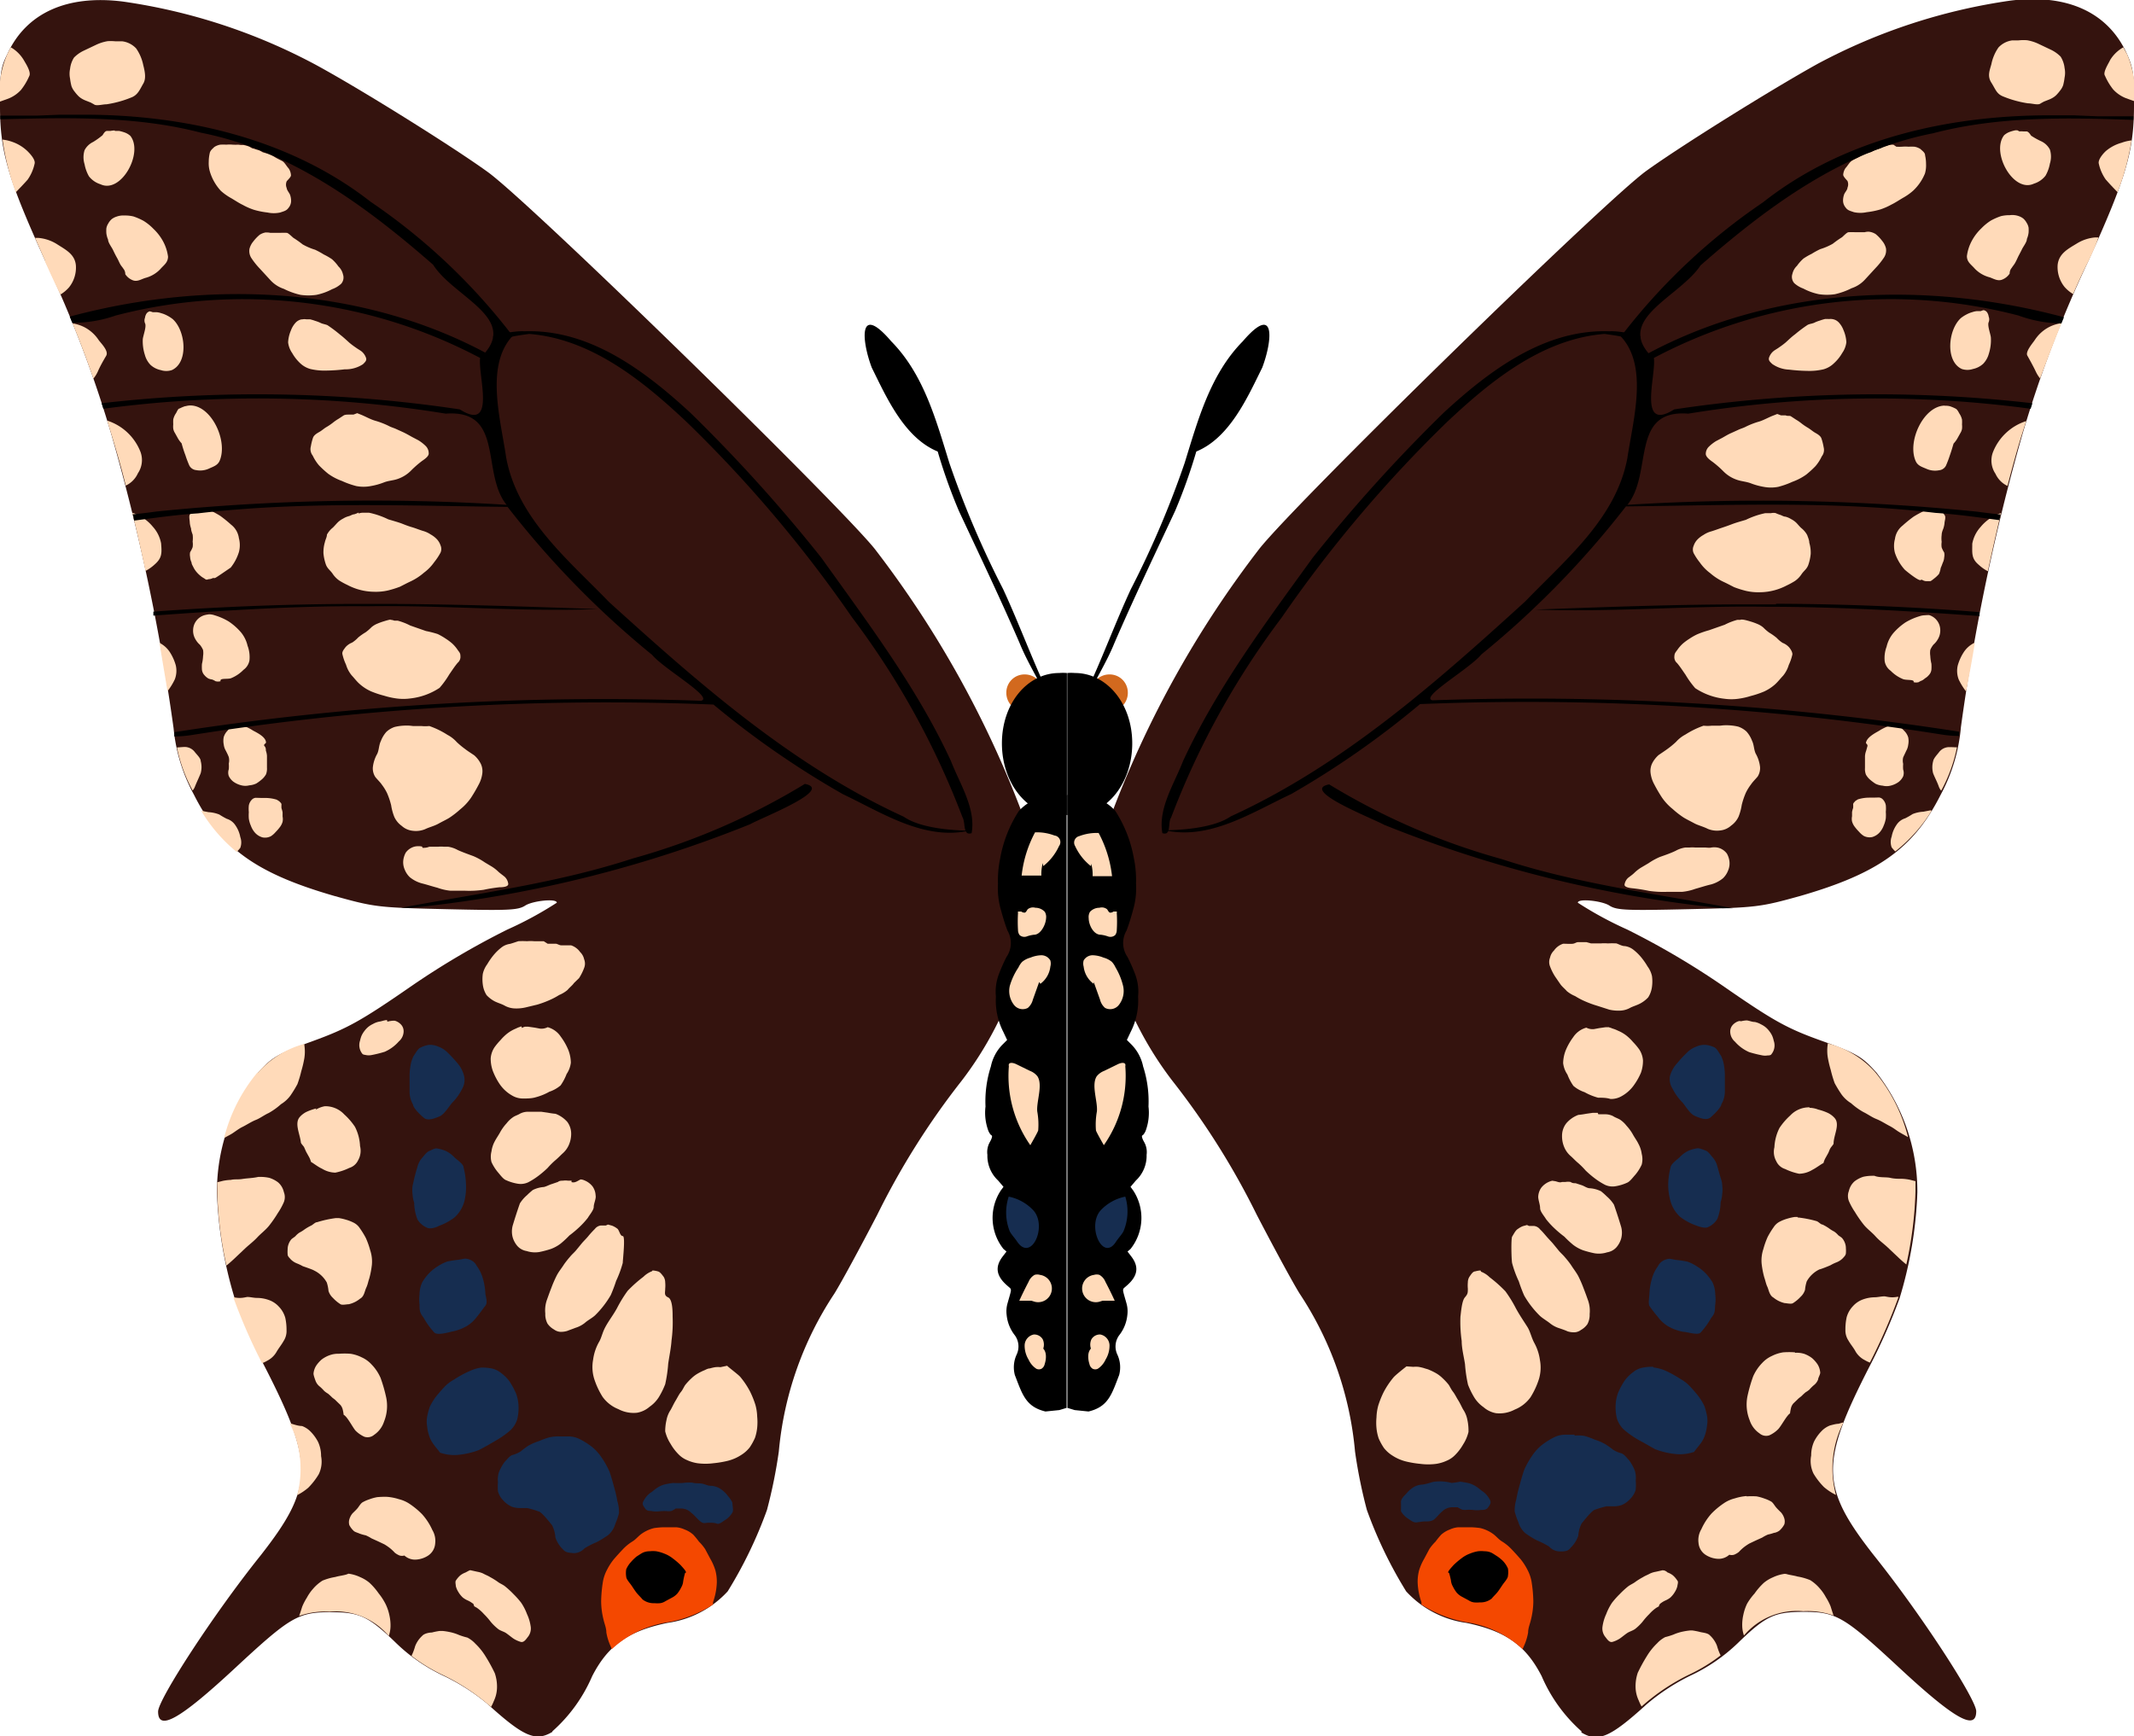 <svg id="Layer_1" data-name="Layer 1" xmlns="http://www.w3.org/2000/svg" viewBox="0 0 135.25 110.06"><defs><style>.cls-1{fill:#34130e;}.cls-2{fill:#ffdab9;}.cls-3{fill:#f44800;}.cls-4{fill:#162d50;}.cls-5{fill:#d2691e;}</style></defs><title>butterfly-5</title><g id="g3658"><g id="g8643"><path id="path2388" class="cls-1" d="M100.24,109.75a9.87,9.87,0,0,1-2.53-3.5c-1-1.95-2.27-2.86-4.77-3.38a6.37,6.37,0,0,1-3.82-2,27.51,27.51,0,0,1-2.49-5.16,31.61,31.61,0,0,1-.75-3.7A21.61,21.61,0,0,0,82.37,82c-.46-.74-1.68-3-2.72-5a48.11,48.11,0,0,0-5.33-8.47,22.25,22.25,0,0,1-3.62-7,37.8,37.8,0,0,1-.54-4.9c-.2-3.51-.2-3.58.31-5.09a65.11,65.11,0,0,1,9.35-16.76c2.44-3.06,21.84-22,24.51-23.94,2.11-1.53,7.94-5.17,10.88-6.8a36.93,36.93,0,0,1,12.2-4c3.59-.45,6.18.73,7.38,3.35.41.91.48,1.36.46,3.31,0,2.9-.53,4.63-2.86,9.77a75.39,75.39,0,0,0-4.23,11.12,134,134,0,0,0-3.88,18.5A11,11,0,0,1,123,50.37c-1.72,3.42-4,5-8.86,6.41-2.59.72-2.78.75-7.14.85-3.92.09-4.54.07-5-.23s-2-.47-2-.18a23.09,23.09,0,0,0,3.13,1.7,50.48,50.48,0,0,1,6.05,3.56c3.23,2.24,4.08,2.71,6.29,3.5s2.55,1,3.45,2a12.22,12.22,0,0,1,2.6,7.6,26.16,26.16,0,0,1-1.13,6.72,36.52,36.52,0,0,1-1.88,4.27c-3.17,6.18-3.14,7.68.24,12,3,3.74,6.5,9.14,6.5,9.9,0,1.27-1.37.5-4.86-2.74s-4-3.56-6.05-3.56c-1.88,0-2.42.25-4.22,2a11.1,11.1,0,0,1-3,2.05,13.22,13.22,0,0,0-2.77,1.82c-2.31,2.1-3.07,2.42-4.13,1.77Z"/><path class="cls-2" d="M127.92,2.56h-.17l-.22,0a1.46,1.46,0,0,0-.87.45,2.83,2.83,0,0,0-.45,1.06c-.12.43-.26.76,0,1.17s.32.68.69.85a6.75,6.75,0,0,0,1.63.46c.27,0,.66.14.81,0l.2-.11.28-.11a1.73,1.73,0,0,0,.24-.11,1.14,1.14,0,0,0,.27-.2,2.75,2.75,0,0,0,.23-.27,1.16,1.16,0,0,0,.2-.35,3.55,3.55,0,0,0,.09-.48,1.5,1.5,0,0,0,0-.61,1.68,1.68,0,0,0-.25-.72,2.18,2.18,0,0,0-.58-.42l-.8-.38a2.77,2.77,0,0,0-.75-.24A3,3,0,0,0,127.92,2.56Zm-.06,5.7h-.13a2.51,2.51,0,0,0-.3.08,1.12,1.12,0,0,0-.41.23c-.85,1.08.58,3.69,1.89,3.07a1.49,1.49,0,0,0,.73-.5,2.41,2.41,0,0,0,.28-.77,1.5,1.5,0,0,0,0-.89,1.19,1.19,0,0,0-.54-.52,4.84,4.84,0,0,1-.65-.36c-.07-.1-.15-.24-.28-.27l-.22,0a1.35,1.35,0,0,0-.24,0ZM120,9.17l-.16,0a1.6,1.6,0,0,0-.34.09c-.11,0-.21.1-.32.14a3.28,3.28,0,0,1-.32.1,2.12,2.12,0,0,0-.25.13l-.2.06a2.39,2.39,0,0,0-.54.23c-.16.1-.34.17-.5.27s-.28.34-.4.46a.84.84,0,0,0-.15.43c0,.11.21.32.27.39a.55.55,0,0,1,0,.43c0,.13-.16.29-.21.42a1.17,1.17,0,0,0-.07.39.69.69,0,0,0,.16.44c.14.2.31.22.53.3a1.93,1.93,0,0,0,.81,0,5,5,0,0,0,.85-.17,4,4,0,0,0,.71-.31c.25-.12.5-.29.74-.43a3.58,3.58,0,0,0,.65-.46A3.1,3.1,0,0,0,122,11a1.83,1.83,0,0,0,.07-.61,2.47,2.47,0,0,0-.06-.54c0-.18-.17-.28-.29-.4a1,1,0,0,0-.38-.15,3.35,3.35,0,0,0-.38,0,2.41,2.41,0,0,0-.41,0,3.55,3.55,0,0,1-.36,0Zm7.4,4.47a2.26,2.26,0,0,0-.58.06,4,4,0,0,0-.64.28,3.26,3.26,0,0,0-.6.49,3.19,3.19,0,0,0-.59.76,2.8,2.8,0,0,0-.33,1c0,.39.27.53.5.8a2,2,0,0,0,.95.55c.25.09.5.25.77.15a1,1,0,0,0,.49-.39.53.53,0,0,1,.13-.36c.06-.1.14-.19.2-.29s.13-.25.19-.38.18-.34.26-.51.32-.47.31-.65a1.47,1.47,0,0,0,.11-.41,2.42,2.42,0,0,0,0-.3.81.81,0,0,0-.12-.31,1,1,0,0,0-.22-.28,1,1,0,0,0-.31-.16A1.23,1.23,0,0,0,127.37,13.64Zm-9.19,1.08h-.63a3.74,3.74,0,0,0-.42,0c-.11,0-.35.27-.42.32a6.42,6.42,0,0,0-.58.41,3.88,3.88,0,0,1-.79.34,5.1,5.1,0,0,0-.55.3,4.12,4.12,0,0,0-.52.3,2.66,2.66,0,0,0-.41.46,1,1,0,0,0-.29.51.6.6,0,0,0,.12.59,1.71,1.71,0,0,0,.57.34,3.66,3.66,0,0,0,1,.36,3.49,3.49,0,0,0,1,0,4.51,4.51,0,0,0,1.06-.38,2,2,0,0,0,.85-.55l.68-.74a4.75,4.75,0,0,0,.54-.68.83.83,0,0,0,.11-.56,1.17,1.17,0,0,0-.24-.47,2.56,2.56,0,0,0-.41-.43,1,1,0,0,0-.41-.15A.8.8,0,0,0,118.18,14.72Zm7.34,5-.24,0a1.12,1.12,0,0,0-.29.06,1.82,1.82,0,0,0-.38.15,2.21,2.21,0,0,0-.36.23c-.82.74-1,2.75.06,3.23a1.12,1.12,0,0,0,.7,0,1.37,1.37,0,0,0,.65-.33,1.46,1.46,0,0,0,.36-.64,2.83,2.83,0,0,0,.13-1c0-.2-.24-.78-.14-1a.47.47,0,0,0,0-.35.63.63,0,0,0-.1-.27.35.35,0,0,0-.22-.14A.82.82,0,0,0,125.52,19.73Zm-9.64.5-.24,0a3.24,3.24,0,0,0-.33.1,2.19,2.19,0,0,0-.36.14c-.14.06-.26.06-.41.13a8.46,8.46,0,0,0-.8.6c-.22.16-.4.34-.6.52a4.84,4.84,0,0,1-.4.3c-.12.09-.24.15-.36.24a.91.91,0,0,0-.28.39c-.08.2.06.3.19.43a2,2,0,0,0,1.07.36,11,11,0,0,0,1.18.08,3.93,3.93,0,0,0,1-.1,1.55,1.55,0,0,0,.67-.39,2.67,2.67,0,0,0,.52-.65,1.47,1.47,0,0,0,.26-.68,2.22,2.22,0,0,0-.18-.76,1.47,1.47,0,0,0-.29-.48.7.7,0,0,0-.4-.22A.71.71,0,0,0,115.88,20.23Zm7.36,5.49c-1.34,0-2.41,2.26-1.86,3.51.13.3.39.37.67.49a1.33,1.33,0,0,0,.81.1.55.55,0,0,0,.44-.29,6.74,6.74,0,0,0,.25-.66c.13-.36.23-.75.24-.75a1.7,1.7,0,0,0,.27-.38l.15-.27a.74.74,0,0,0,.11-.28,1.32,1.32,0,0,0,0-.27,2.71,2.71,0,0,0,0-.31,1.11,1.11,0,0,0-.17-.39c-.05-.09-.13-.26-.24-.31a2.32,2.32,0,0,0-.36-.15A1.18,1.18,0,0,0,123.24,25.72Zm-10.63.53-.2.08c-.31.11-.59.28-.91.39a5.11,5.11,0,0,0-.87.33c-.16.09-.34.13-.5.21l-.44.2c-.19.08-.38.2-.56.3l-.4.21a2.58,2.58,0,0,0-.45.35.64.64,0,0,0-.2.46c0,.21.31.42.45.52a6.37,6.37,0,0,1,.69.61,2.18,2.18,0,0,0,.8.5c.29.11.6.12.9.23a4.29,4.29,0,0,0,.83.23,2.43,2.43,0,0,0,.92,0,5.31,5.31,0,0,0,.9-.32,3.56,3.56,0,0,0,.88-.46,6.55,6.55,0,0,0,.58-.53,2.72,2.72,0,0,0,.4-.62.66.66,0,0,0,.12-.58,3.51,3.51,0,0,0-.14-.56c-.06-.17-.26-.28-.4-.36s-.3-.22-.45-.31-.27-.17-.4-.27a2.89,2.89,0,0,0-.36-.25l-.32-.21c-.09-.06-.23,0-.33-.06l-.3,0Zm9.8,6a1.47,1.47,0,0,0-.54.17,6.45,6.45,0,0,0-.62.34,8.08,8.08,0,0,0-.69.56,1.29,1.29,0,0,0-.49.85,1.71,1.71,0,0,0,0,.89,3,3,0,0,0,.62,1.06c.12.11.86.71,1,.66s.09,0,.13,0a.54.54,0,0,0,.24.07c.06,0,.19,0,.24,0s.19-.12.28-.19a1.89,1.89,0,0,0,.28-.27A1.57,1.57,0,0,0,123,36c.05-.11.09-.22.13-.33a.86.86,0,0,0,.09-.34.79.79,0,0,0,0-.31,1.54,1.54,0,0,1-.16-.32,1.18,1.18,0,0,1,0-.35,1.75,1.75,0,0,1,0-.44c0-.13.05-.27.1-.39a1.59,1.59,0,0,0,.08-.35c0-.15.11-.39,0-.53s-.17-.29-.3-.34A1.24,1.24,0,0,0,122.4,32.24Zm-10.18.29-.39,0a5.19,5.19,0,0,0-1.22.42c-.3.09-.6.17-.89.28s-.41.15-.62.22-.47.17-.71.24a1.67,1.67,0,0,0-.47.22,1.64,1.64,0,0,0-.38.29,1.06,1.06,0,0,0-.24.4.57.57,0,0,0,0,.46,3.78,3.78,0,0,0,.39.59,2.92,2.92,0,0,0,.66.68,3.69,3.69,0,0,0,.84.55c.22.1.46.23.68.34a6.5,6.5,0,0,0,.73.23,3.46,3.46,0,0,0,.93.09,3.7,3.7,0,0,0,1.67-.43,4.64,4.64,0,0,0,.53-.29,1.6,1.6,0,0,0,.42-.44c.15-.21.31-.3.41-.55a3,3,0,0,0,.16-.72,2.23,2.23,0,0,0-.09-.71c0-.16-.08-.33-.13-.48a1.45,1.45,0,0,0-.38-.45c-.12-.11-.21-.23-.32-.34a1.38,1.38,0,0,0-.33-.23,1.27,1.27,0,0,0-.35-.15c-.12,0-.24-.09-.35-.12a2.28,2.28,0,0,1-.28-.11A.79.79,0,0,0,112.23,32.53ZM122,39a1.07,1.07,0,0,0-.34.06,3.86,3.86,0,0,0-.89.39,3.81,3.81,0,0,0-.79.7,2.07,2.07,0,0,0-.41.84,2.05,2.05,0,0,0-.12.93.94.94,0,0,0,.38.6,2.31,2.31,0,0,0,.79.53c.22.08.74,0,.66.19a.63.63,0,0,0,.32,0,1.16,1.16,0,0,1,.22-.11A.84.84,0,0,0,122,43a.93.93,0,0,0,.25-.21.6.6,0,0,0,.16-.34,2.57,2.57,0,0,0,0-.38,2.52,2.52,0,0,1-.07-.49,1.26,1.26,0,0,1,0-.39,1.42,1.42,0,0,1,.2-.33,1.33,1.33,0,0,0,.3-.38,1.05,1.05,0,0,0,.13-.58,1,1,0,0,0-.7-.91A1.89,1.89,0,0,0,122,39Zm-11.68.29-.21,0a4,4,0,0,0-.8.31l-1,.35a6.12,6.12,0,0,0-.75.26,3.91,3.91,0,0,0-.49.28,3.61,3.61,0,0,0-.42.31,2.3,2.3,0,0,0-.34.39c-.12.17-.18.21-.19.41a.49.49,0,0,0,.17.43c.19.22.36.49.53.73a5.8,5.8,0,0,0,.62.86,4.17,4.17,0,0,0,1.84.67,3.24,3.24,0,0,0,.91,0,4.72,4.72,0,0,0,.76-.17,6.16,6.16,0,0,0,.84-.28,2.82,2.82,0,0,0,.7-.45c.19-.17.34-.37.52-.56a1.93,1.93,0,0,0,.36-.68,3.24,3.24,0,0,0,.23-.67c0-.17-.11-.32-.2-.44a1.1,1.1,0,0,0-.42-.29,2,2,0,0,1-.38-.32,3.68,3.68,0,0,0-.47-.33,2.78,2.78,0,0,1-.37-.32,1.35,1.35,0,0,0-.38-.23,4,4,0,0,0-.45-.16,3.8,3.8,0,0,0-.38-.1A.72.72,0,0,0,110.3,39.28ZM109,46h-.18l-.34,0a2.46,2.46,0,0,1-.51,0,5.43,5.43,0,0,0-1.15.56,2.1,2.1,0,0,0-.59.46,5.25,5.25,0,0,1-.53.44c-.19.14-.39.27-.58.4a1.78,1.78,0,0,0-.41.53,1.09,1.09,0,0,0-.1.6,2,2,0,0,0,.23.72,9.61,9.61,0,0,0,.49.84,3.43,3.43,0,0,0,.68.73,5.66,5.66,0,0,0,.71.55c.22.13.45.24.67.36s.58.21.85.35a1.53,1.53,0,0,0,.79.1,1.23,1.23,0,0,0,.69-.31,1.44,1.44,0,0,0,.47-.57,3.43,3.43,0,0,0,.2-.74,4.73,4.73,0,0,1,.26-.77,3,3,0,0,1,.32-.52c.12-.18.29-.34.43-.51a1,1,0,0,0,.15-.6,2.19,2.19,0,0,0-.28-.86c-.12-.27-.1-.55-.23-.81a1.84,1.84,0,0,0-.35-.58,1.44,1.44,0,0,0-.52-.31,3,3,0,0,0-.52-.08,3.16,3.16,0,0,0-.47,0Zm10.94,0a1,1,0,0,0-.34.06,3.06,3.06,0,0,0-.52.27c-.28.16-.78.42-.82.77.08.1.12.12.09.22s-.05.19-.08.28a1.2,1.2,0,0,0-.07.33c0,.11,0,.23,0,.34s0,.27,0,.41a1,1,0,0,0,.06.42,1.18,1.18,0,0,0,.25.31,2.94,2.94,0,0,0,.36.27,1.25,1.25,0,0,0,.45.12,1,1,0,0,0,.5,0,1.44,1.44,0,0,0,.52-.24,1,1,0,0,0,.28-.35.66.66,0,0,0,0-.43,2.11,2.11,0,0,1,0-.36.89.89,0,0,1,0-.41c.06-.14.13-.27.19-.41a1,1,0,0,0,.13-.39,1.2,1.2,0,0,0,0-.47,1,1,0,0,0-.2-.36c-.07-.07-.22-.25-.32-.26s-.28-.09-.43-.1Zm-1.22,4.56-.26,0a2.42,2.42,0,0,0-.71.11l-.16.1c-.06.08-.13.12-.14.21a1.57,1.57,0,0,1,0,.23,1.88,1.88,0,0,0-.07.26c0,.09,0,.18,0,.27a.83.83,0,0,0,0,.33,1,1,0,0,0,.15.31,3.13,3.13,0,0,0,.3.35,1.29,1.29,0,0,0,.3.26.81.81,0,0,0,.52.07,1,1,0,0,0,.49-.31,1.38,1.38,0,0,0,.25-.43,1.74,1.74,0,0,0,.13-.45,2.68,2.68,0,0,0,0-.41,2.1,2.1,0,0,0,0-.42.72.72,0,0,0-.19-.37.38.38,0,0,0-.25-.12ZM108,53.72h-.16l-.42,0a1.65,1.65,0,0,0-.32,0c-.13,0,0,0-.28,0a1.79,1.79,0,0,0-.62.21c-.31.15-.66.27-1,.39a4.1,4.1,0,0,0-.71.39L104,55a2.46,2.46,0,0,0-.41.32c-.12.12-.27.22-.41.33a.73.73,0,0,0-.22.43c0,.19.46.22.55.23a10.09,10.09,0,0,1,1,.16,6.36,6.36,0,0,0,1.18.06h.93a3.38,3.38,0,0,0,.83-.19c.33-.09.65-.2,1-.28a2.05,2.05,0,0,0,.75-.39,1.35,1.35,0,0,0,.32-.48,1.15,1.15,0,0,0,.09-.59,1.33,1.33,0,0,0-.16-.49,1,1,0,0,0-.57-.38,1.14,1.14,0,0,0-.46,0C108.31,53.75,108.16,53.72,108,53.72Zm-7.45,6-.23,0-.3,0c-.12,0-.19.08-.33.1s-.42,0-.62,0a1.14,1.14,0,0,0-.58.43.89.89,0,0,0-.25.45.75.75,0,0,0,0,.56,3.36,3.36,0,0,0,.32.64l.33.48c.12.17.28.29.41.44a2,2,0,0,0,.53.32,4.53,4.53,0,0,0,.65.34,6.31,6.31,0,0,0,.74.27L102,64a2.58,2.58,0,0,0,.7.06,1.42,1.42,0,0,0,.64-.19c.21-.1.43-.16.63-.27a1.94,1.94,0,0,0,.49-.38,1.62,1.62,0,0,0,.24-.67,2.47,2.47,0,0,0,0-.68,1.6,1.6,0,0,0-.28-.61,4.46,4.46,0,0,0-.42-.6,3.24,3.24,0,0,0-.49-.47,1.13,1.13,0,0,0-.53-.22c-.18,0-.36-.11-.53-.17a4.91,4.91,0,0,0-.55,0,2.53,2.53,0,0,0-.45,0c-.21,0-.4,0-.61,0Zm9.78,5-.11,0a.85.85,0,0,0-.42.27.62.62,0,0,0-.14.44.86.86,0,0,0,.3.6,2.55,2.55,0,0,0,.9.66,7.56,7.56,0,0,0,.85.21.93.93,0,0,0,.32,0c.08,0,.2,0,.25-.09a.88.88,0,0,0,.14-.83,1.92,1.92,0,0,0-.09-.3,1.46,1.46,0,0,0-.18-.3,1.47,1.47,0,0,0-.24-.26,1.43,1.43,0,0,0-.3-.19,1.35,1.35,0,0,0-.39-.15c-.18,0-.34-.08-.51-.1A1.89,1.89,0,0,0,110.32,64.74Zm-8.35.39-.21,0-.42.06-.32.06a.86.86,0,0,1-.49-.09,1.45,1.45,0,0,0-.83.6,3.89,3.89,0,0,0-.47.82,2.32,2.32,0,0,0-.17.83,1.62,1.62,0,0,0,.27.72,3.27,3.27,0,0,0,.38.72,2.11,2.11,0,0,0,.71.4,3.61,3.61,0,0,0,.86.35c.26,0,.52,0,.78.08a1.33,1.33,0,0,0,.71-.18,2.36,2.36,0,0,0,.8-.73A4.11,4.11,0,0,0,104,68a2.31,2.31,0,0,0,.13-.79,1.48,1.48,0,0,0-.23-.68,4.12,4.12,0,0,0-.4-.48,3,3,0,0,0-.41-.4,2.32,2.32,0,0,0-.55-.32,2,2,0,0,0-.36-.14A.64.64,0,0,0,102,65.13Zm12.71,5.08a1.64,1.64,0,0,0-1.23.52,4.13,4.13,0,0,0-.68.79,3,3,0,0,0-.32,1.22,1.21,1.21,0,0,0,.12.89.91.91,0,0,0,.56.49,3.64,3.64,0,0,0,.89.3,1.68,1.68,0,0,0,.84-.25c.24-.12.55-.36.7-.43a1.35,1.35,0,0,1,.15-.36l.15-.27c.05-.1.08-.21.14-.31s.2-.24.2-.29c0-.54.43-1.22.06-1.63a1.39,1.39,0,0,0-.41-.31,3.44,3.44,0,0,0-.63-.22A1.6,1.6,0,0,0,114.68,70.22Zm-13.43.35-.32,0-.42.06a4.65,4.65,0,0,1-.49.07,1.86,1.86,0,0,0-.75.52A1.27,1.27,0,0,0,99,72a1.76,1.76,0,0,0,.15.74,1.52,1.52,0,0,0,.4.54c.16.14.29.29.46.43a4.85,4.85,0,0,1,.48.48,6.13,6.13,0,0,0,.61.52,4.47,4.47,0,0,0,.62.39,1.12,1.12,0,0,0,.68.09,2.92,2.92,0,0,0,.72-.22c.18-.07.38-.35.51-.49a2.81,2.81,0,0,0,.42-.66,1.35,1.35,0,0,0,0-.68,1.85,1.85,0,0,0-.21-.64c-.1-.21-.25-.4-.36-.61a2.94,2.94,0,0,0-.39-.53,1.76,1.76,0,0,0-.4-.38c-.14-.09-.32-.14-.45-.23a1.11,1.11,0,0,0-.49-.12l-.45,0Zm-2.82,4.3a.67.67,0,0,0-.24.06,1.24,1.24,0,0,0-.52.39,1.08,1.08,0,0,0-.19.57c0,.2.12.5.12.72s.27.51.37.69a5.18,5.18,0,0,0,.55.6,7.07,7.07,0,0,0,.62.52,6.17,6.17,0,0,0,.56.52,2.37,2.37,0,0,0,.62.34,6.54,6.54,0,0,0,.72.19,1.69,1.69,0,0,0,.81-.06,1,1,0,0,0,.58-.31,1.48,1.48,0,0,0,.31-.57,1.44,1.44,0,0,0,0-.72,31,31,0,0,0-.46-1.42,2.28,2.28,0,0,0-.45-.52,4.36,4.36,0,0,0-.37-.33,1.89,1.89,0,0,0-.7-.19c-.18,0-.34-.13-.51-.19L99.86,75c-.11,0-.21,0-.32-.08a1,1,0,0,0-.32,0H99C98.81,75,98.65,74.85,98.43,74.86Zm15.49,2.3h-.18a3.05,3.05,0,0,0-.45.1,2.64,2.64,0,0,0-.49.19,1,1,0,0,0-.4.36,5.18,5.18,0,0,0-.38.62,5.12,5.12,0,0,0-.27.76,2.28,2.28,0,0,0-.11.93,5.6,5.6,0,0,0,.17.88c.07.19.1.39.19.58s.13.55.39.69a1.73,1.73,0,0,0,.71.35c.11,0,.42.08.53,0a2.35,2.35,0,0,0,.48-.4,1,1,0,0,0,.28-.44,2.35,2.35,0,0,1,.11-.54,1.83,1.83,0,0,1,.81-.76c.07,0,.71-.26.71-.27a2.65,2.65,0,0,1,.38-.18,1.15,1.15,0,0,0,.39-.26c.08-.09.18-.18.19-.31a2.07,2.07,0,0,0,0-.32.9.9,0,0,0-.06-.33,1,1,0,0,0-.18-.31c-.08-.08-.17-.12-.25-.19a1.24,1.24,0,0,0-.26-.23,2.12,2.12,0,0,1-.32-.2,3.08,3.08,0,0,0-.41-.24c-.12,0-.26-.19-.39-.22A6.93,6.93,0,0,0,113.93,77.17Zm-17.15.51-.26.07a1.35,1.35,0,0,0-.32.18c-.15.08-.28.36-.36.48s-.05,1.51,0,1.7a6.83,6.83,0,0,0,.42,1.14,9.56,9.56,0,0,0,.34.9,6,6,0,0,0,1,1.29c.2.18.44.31.65.48a1.8,1.8,0,0,0,.6.31c.17.06.33.11.5.19a1.33,1.33,0,0,0,.46.06.75.75,0,0,0,.39-.15,1.22,1.22,0,0,0,.41-.37,1.26,1.26,0,0,0,.14-.64,2,2,0,0,0-.09-.83c-.09-.25-.18-.51-.28-.76a7.61,7.61,0,0,0-.36-.83c-.14-.25-.31-.46-.46-.7a5.81,5.81,0,0,0-.38-.48c-.12-.15-.28-.28-.4-.43l-.36-.44c-.13-.15-.27-.29-.4-.44s-.26-.31-.41-.45a.57.57,0,0,0-.38-.22l-.32,0Zm-2.95,2.88a1.6,1.6,0,0,0-.34.06c-.15,0-.28.23-.36.34a.69.69,0,0,0-.1.36,2.14,2.14,0,0,0,0,.39c0,.27,0,.34-.19.56s-.24.92-.28,1.22A8.6,8.6,0,0,0,92.64,85c0,.48.14,1,.21,1.47a8.82,8.82,0,0,0,.19,1.3,5,5,0,0,0,.41.83,2.11,2.11,0,0,0,.58.6,1.62,1.62,0,0,0,.8.38A2.06,2.06,0,0,0,96,89.35a2.26,2.26,0,0,0,1-.78,5,5,0,0,0,.54-1.17,2.54,2.54,0,0,0,.06-1.18,3.13,3.13,0,0,0-.36-1.1c-.18-.33-.25-.71-.43-1s-.51-.77-.73-1.18a8.2,8.2,0,0,0-.67-1.09,8.49,8.49,0,0,0-1-.89,1.56,1.56,0,0,0-.54-.35Zm19.93,5.19a5.22,5.22,0,0,0-.74,0,2.37,2.37,0,0,0-.72.23,1.89,1.89,0,0,0-.62.45,2.85,2.85,0,0,0-.57.85,9.5,9.5,0,0,0-.36,1.26,2.66,2.66,0,0,0,.14,1.51,1.61,1.61,0,0,0,.63.84.64.64,0,0,0,.62.12,1.9,1.9,0,0,0,.56-.39c.2-.21.53-.86.75-1a2.76,2.76,0,0,1,.06-.34.71.71,0,0,1,.15-.29l.28-.27c.08-.08.16-.13.24-.2a3.41,3.41,0,0,1,.26-.24,1.52,1.52,0,0,0,.24-.17,2.75,2.75,0,0,1,.27-.27.83.83,0,0,0,.28-.37c0-.12.16-.34.13-.47a1.15,1.15,0,0,0-.16-.48,2,2,0,0,0-.35-.4,1.86,1.86,0,0,0-.49-.27A1.57,1.57,0,0,0,113.77,85.75Zm-24.62.89s-.73.57-.83.71a5.17,5.17,0,0,0-.62.93,5.82,5.82,0,0,0-.34.85,3.19,3.19,0,0,0-.11.74,3.56,3.56,0,0,0,0,.69,2.94,2.94,0,0,0,.14.65,3.81,3.81,0,0,0,.33.6,2.09,2.09,0,0,0,.55.49,2.78,2.78,0,0,0,.9.38,6.48,6.48,0,0,0,.86.14,3.89,3.89,0,0,0,1,0,2.5,2.5,0,0,0,.67-.2,1.58,1.58,0,0,0,.52-.35,3.15,3.15,0,0,0,.52-.68,2.58,2.58,0,0,0,.34-.79A3.14,3.14,0,0,0,93,90a1.75,1.75,0,0,0-.27-.66c-.11-.2-.19-.39-.31-.58s-.2-.37-.33-.54-.18-.3-.27-.44a3.86,3.86,0,0,0-.4-.43,2.08,2.08,0,0,0-.36-.28,3.55,3.55,0,0,0-.48-.24c-.1-.05-.23-.07-.33-.11a2.77,2.77,0,0,0-.35-.08,1.56,1.56,0,0,0-.32,0Zm21.55,8.22a3.33,3.33,0,0,0-.75.15,2.12,2.12,0,0,0-.63.27,5,5,0,0,0-.83.68,3.84,3.84,0,0,0-.65,1,1.35,1.35,0,0,0-.18.87,1,1,0,0,0,.44.75,1.57,1.57,0,0,0,.83.26,1,1,0,0,0,.68-.26.57.57,0,0,0,.3,0,1.18,1.18,0,0,0,.31-.18,2.78,2.78,0,0,1,.32-.3,3.39,3.39,0,0,1,.34-.23l.4-.19.42-.19a2.37,2.37,0,0,1,.36-.19,2.7,2.7,0,0,0,.39-.11c.1,0,.32-.1.39-.19a1.32,1.32,0,0,0,.26-.35.66.66,0,0,0,0-.36,1.05,1.05,0,0,0-.2-.38c-.11-.11-.23-.22-.33-.34s-.2-.31-.32-.37a2.3,2.3,0,0,0-.41-.18,2.93,2.93,0,0,0-.5-.14A4.87,4.87,0,0,0,110.7,94.85Zm-5.3,4.7-.45.1a1.45,1.45,0,0,0-.36.11c-.14.08-.31.14-.45.23a4.54,4.54,0,0,0-.47.29c-.15.12-.34.19-.49.31a5.59,5.59,0,0,0-.52.48,5.5,5.5,0,0,0-.48.54,3.43,3.43,0,0,0-.37.72,2.8,2.8,0,0,0-.24.83.85.85,0,0,0,.2.64c.1.13.25.36.45.29a1.79,1.79,0,0,0,.44-.2c.16-.11.31-.24.47-.35s.38-.16.53-.28a3.14,3.14,0,0,0,.45-.44,4.46,4.46,0,0,1,.43-.49,2.48,2.48,0,0,1,.45-.4l.16-.09c0-.06.05-.15.11-.19a1.6,1.6,0,0,1,.3-.18,1.35,1.35,0,0,0,.32-.19,1.59,1.59,0,0,0,.28-.35,1.28,1.28,0,0,0,.16-.37c0-.08.08-.27,0-.35a1.59,1.59,0,0,0-.28-.33,1.25,1.25,0,0,0-.35-.19C105.65,99.63,105.51,99.53,105.4,99.54Z"/><path id="path8648" class="cls-3" d="M93.28,96.81h-.21c-.23,0-.44,0-.66,0a1.57,1.57,0,0,0-.52.14,1.71,1.71,0,0,0-.55.33,5.24,5.24,0,0,0-.36.44,3,3,0,0,0-.39.47l-.33.62a3.44,3.44,0,0,0-.32.73,2.78,2.78,0,0,0-.09.8,4.17,4.17,0,0,0,.24,1.22l0,.15a7.89,7.89,0,0,0,2.8,1.11,6.69,6.69,0,0,1,3.61,1.71l.08-.18a3.52,3.52,0,0,0,.27-.87c0-.3.13-.57.19-.86a4.9,4.9,0,0,0,.14-1.12,8.69,8.69,0,0,0-.11-1.23,2.56,2.56,0,0,0-.28-.8,3.68,3.68,0,0,0-.41-.63c-.19-.22-.38-.43-.58-.64a3,3,0,0,0-.6-.49c-.23-.14-.38-.35-.6-.5a2.3,2.3,0,0,0-.78-.35A5.13,5.13,0,0,0,93.28,96.81Z"/><path id="path8650" d="M91.84,99.7c-.19,0,.16-.35.28-.49a4.9,4.9,0,0,1,.53-.45,2,2,0,0,1,.53-.29,2.37,2.37,0,0,1,.49-.14,1.84,1.84,0,0,1,.42,0,1,1,0,0,1,.45.1c.13.07.24.15.37.23a2.73,2.73,0,0,1,.35.29,1.67,1.67,0,0,1,.31.47,1.5,1.5,0,0,1,0,.48c0,.14-.22.39-.3.5s-.21.32-.33.48-.27.29-.4.45a1.13,1.13,0,0,1-.76.24,1.87,1.87,0,0,1-.36,0,.82.82,0,0,1-.34-.13l-.39-.21a1.23,1.23,0,0,1-.36-.27,2.17,2.17,0,0,1-.25-.4.91.91,0,0,1-.12-.38A4.72,4.72,0,0,0,91.84,99.7Z"/><path class="cls-4" d="M108.09,66.23a1.25,1.25,0,0,0-.55.1,1.64,1.64,0,0,0-.62.39,8.49,8.49,0,0,0-.63.68,1.94,1.94,0,0,0-.46.85A1.13,1.13,0,0,0,106,69a3.43,3.43,0,0,0,.64.89c.2.24.47.71.77.84s.74.32,1,.1.68-.65.69-.84a1.6,1.6,0,0,0,.22-.8c0-.17,0-.34,0-.51s0-.39,0-.58a4.17,4.17,0,0,0-.06-.6,2.14,2.14,0,0,0-.19-.59c-.1-.13-.27-.48-.43-.53A1.7,1.7,0,0,0,108.09,66.23Zm-.54,6.56a2.33,2.33,0,0,0-.53.15,1.81,1.81,0,0,0-.56.41c-.15.14-.55.42-.58.64a4.74,4.74,0,0,0-.15,1,3.77,3.77,0,0,0,.14,1.13,2.14,2.14,0,0,0,.6,1,3.6,3.6,0,0,0,1,.55c.19.07.59.22.79.11a1.31,1.31,0,0,0,.58-.51,3,3,0,0,0,.21-1.07,1.9,1.9,0,0,0,.1-.5,2.08,2.08,0,0,0,0-.58c0-.2-.08-.41-.14-.6s-.1-.38-.16-.56a1.38,1.38,0,0,0-.28-.57c-.14-.15-.29-.4-.49-.47S107.67,72.76,107.55,72.79Zm-1.71,7a.79.79,0,0,0-.3.06.8.8,0,0,0-.46.41,2.41,2.41,0,0,0-.36.71,4,4,0,0,0-.18,1c0,.18-.09.67,0,.81s.34.47.53.69a2.25,2.25,0,0,0,.62.58,3,3,0,0,0,1,.37c.23,0,.89.23,1.08.06a4.87,4.87,0,0,0,.68-.94c.28-.33.22-.46.26-.85a2.52,2.52,0,0,0,0-.64,1.84,1.84,0,0,0-.17-.76,3.2,3.2,0,0,0-.45-.59,2.76,2.76,0,0,0-.53-.42,2.72,2.72,0,0,0-.62-.31,7,7,0,0,0-.73-.11Zm-1.05,6.85a2.81,2.81,0,0,0-.72.06,1.34,1.34,0,0,0-.58.29,2.31,2.31,0,0,0-.54.55,4.76,4.76,0,0,0-.4.75,2.52,2.52,0,0,0-.15.72,3,3,0,0,0,.08.91,1.63,1.63,0,0,0,.42.68,5.64,5.64,0,0,0,1,.7c.34.18.67.38,1,.56a4.92,4.92,0,0,0,1.47.32,2.8,2.8,0,0,0,1-.15c.14-.2.33-.41.46-.6a1.86,1.86,0,0,0,.25-.53,2.85,2.85,0,0,0,.11-.54,1.8,1.8,0,0,0,0-.6,4.36,4.36,0,0,0-.17-.64,3.72,3.72,0,0,0-.39-.64c-.17-.21-.34-.41-.53-.61a2.41,2.41,0,0,0-.61-.47,7,7,0,0,0-.92-.51A2.58,2.58,0,0,0,104.79,86.68Zm-5,4.3c-.21,0-.41,0-.62,0a1.62,1.62,0,0,0-.68.17,4.82,4.82,0,0,0-.75.47,3,3,0,0,0-.6.64,5.63,5.63,0,0,0-.53.93c-.13.36-.22.71-.32,1.07a8.17,8.17,0,0,0-.19.83,2.32,2.32,0,0,0-.1.76,4.71,4.71,0,0,0,.23.67,1.48,1.48,0,0,0,.45.71,6.31,6.31,0,0,0,.71.44,5.87,5.87,0,0,1,.79.4.93.93,0,0,0,.7.31c.25,0,.5,0,.66-.23a1.88,1.88,0,0,0,.49-.77,2,2,0,0,1,.21-.77c.13-.16.69-.88.87-.88a5.18,5.18,0,0,1,.71-.21c.15,0,.33,0,.48,0a1.57,1.57,0,0,0,.48-.08,1.58,1.58,0,0,0,.57-.42,1.3,1.3,0,0,0,.32-.56,3.6,3.6,0,0,0,0-.59,1.5,1.5,0,0,0-.06-.62,3,3,0,0,0-.36-.65c-.14-.14-.3-.38-.49-.44a1.87,1.87,0,0,1-.53-.23,5.12,5.12,0,0,0-.49-.35,3.5,3.5,0,0,0-.65-.28,5.5,5.5,0,0,0-.66-.24A2.37,2.37,0,0,0,99.8,91ZM91.33,93.9c-.19,0-.4,0-.6.06s-.36.11-.56.14a1.21,1.21,0,0,0-.53.14,1.8,1.8,0,0,0-.49.41c-.13.15-.37.35-.36.57s0,.44,0,.57a1.35,1.35,0,0,0,.45.47c.15.1.34.26.53.24s.36-.06.53-.06.36,0,.52-.08.37-.38.58-.55a.92.92,0,0,1,.69-.27h.29c.27.15.26.17.5.17a3,3,0,0,1,.48,0,1.7,1.7,0,0,0,.51,0c.17,0,.34,0,.45-.17s.23-.29.08-.52a1.42,1.42,0,0,0-.42-.48c-.13-.08-.29-.24-.45-.33a1.51,1.51,0,0,0-.46-.2,4.55,4.55,0,0,0-.53-.09A5.45,5.45,0,0,1,92,94,2.89,2.89,0,0,0,91.33,93.9Z"/><path class="cls-2" d="M134.57,3a2.3,2.3,0,0,0-.83.8c-.1.22-.48.79-.33,1a3.87,3.87,0,0,0,.52.87,2.17,2.17,0,0,0,.8.55l.53.19a5.89,5.89,0,0,0-.46-3C134.72,3.28,134.65,3.12,134.57,3Zm.53,5.9a2.66,2.66,0,0,0-.64.15,2.61,2.61,0,0,0-1,.53c-.16.15-.51.54-.44.8a2.78,2.78,0,0,0,.44,1c.24.27.49.54.75.8A15.88,15.88,0,0,0,135.1,8.88ZM133,15.05l-.21,0a2.62,2.62,0,0,0-1.17.39c-.56.34-1.14.64-1.21,1.36a2,2,0,0,0,.44,1.39,2.33,2.33,0,0,0,.54.45c.29-.66.6-1.36,1-2.14C132.63,16,132.84,15.52,133,15.05Zm-2.38,5.44a2.47,2.47,0,0,0-.71.22,2.41,2.41,0,0,0-.94.83c-.13.2-.62.75-.48,1s.38.68.53,1a2.09,2.09,0,0,0,.28.45C129.74,22.82,130.16,21.7,130.66,20.49Zm-2.2,6.2a3.36,3.36,0,0,0-2.12,2,1.5,1.5,0,0,0,.17,1.34,1.57,1.57,0,0,0,.76.77c.29-1.11.58-2.17.88-3.15Zm-1.62,5.84a1.57,1.57,0,0,0-.27.11,2.7,2.7,0,0,0-1,.76,2.16,2.16,0,0,0-.53,1.06c0,.61-.07.94.42,1.35a2.61,2.61,0,0,0,.57.4c.27-1.29.55-2.51.83-3.68Zm-1.69,8.23h0a1.68,1.68,0,0,0-.65.58,3.06,3.06,0,0,0-.38.84,1.52,1.52,0,0,0,.06.89,4,4,0,0,0,.47.76C124.81,42.79,125,41.76,125.16,40.77Zm-1.51,6.6-.13,0a.81.81,0,0,0-.57.31c-.11.15-.35.39-.38.58a1.47,1.47,0,0,0,0,.77c.11.28.26.55.36.84a.87.87,0,0,0,.15.26,9.75,9.75,0,0,0,1-2.75h0C123.91,47.37,123.78,47.36,123.65,47.36Zm-1.23,4-.46.09a2.2,2.2,0,0,0-.69.15,4.9,4.9,0,0,1-.47.27,1,1,0,0,0-.54.4,1.93,1.93,0,0,0-.32.76,1,1,0,0,0,0,.68,2.41,2.41,0,0,0,.23.26A10,10,0,0,0,122.42,51.4Zm-6.53,14.75s0,.06,0,.08a2.7,2.7,0,0,0,0,.82,6.77,6.77,0,0,0,.19.81,7.25,7.25,0,0,0,.25.84,7.73,7.73,0,0,0,.44.72,2.1,2.1,0,0,0,.6.55,4.29,4.29,0,0,0,.78.56c.29.14.52.32.82.44s.57.3.84.44.41.27.61.39.37.21.56.32a10.46,10.46,0,0,0-2.1-4.14A6,6,0,0,0,115.89,66.15Zm2.78,8.42a2.66,2.66,0,0,0-.52.06,1.81,1.81,0,0,0-.56.29,1.14,1.14,0,0,0-.36.61.88.88,0,0,0,0,.64,4.18,4.18,0,0,0,.38.69,7.64,7.64,0,0,0,.53.77c.22.29.53.5.77.77s.5.45.76.69l.74.7c.16.15.31.28.46.4a24.19,24.19,0,0,0,.58-4.62c0-.22,0-.44,0-.66l-.36-.09a3,3,0,0,0-.5-.06c-.25,0-.49,0-.74-.06s-.7,0-1-.13Zm.83,7.64c-.2,0-.41.05-.6.06a2.26,2.26,0,0,0-.76.13,1.56,1.56,0,0,0-.65.43,1.66,1.66,0,0,0-.4.7,3.54,3.54,0,0,0-.08.79,1.16,1.16,0,0,0,.19.69c.14.25.33.46.46.71a1.43,1.43,0,0,0,.57.53,2.19,2.19,0,0,0,.33.16h0a36.1,36.1,0,0,0,1.8-4.11l0-.06h-.06a1.63,1.63,0,0,1-.64,0Zm-2.67,8-.26.08c-.16,0-.35.06-.52.1a1.48,1.48,0,0,0-.52.33,2.72,2.72,0,0,0-.5.68,2.14,2.14,0,0,0-.19.9,1.82,1.82,0,0,0,.15,1.15,4.47,4.47,0,0,0,.66.85,3.62,3.62,0,0,0,.76.5A6.45,6.45,0,0,1,116.83,90.18Zm-3.67,9.59a2.51,2.51,0,0,0-.74.22,2.31,2.31,0,0,0-.58.35,4.16,4.16,0,0,0-.59.68,3.76,3.76,0,0,0-.47.64,3,3,0,0,0-.24.71,2.92,2.92,0,0,0-.07.72,2,2,0,0,0,.11.59,4.39,4.39,0,0,1,3.76-1.54,4.89,4.89,0,0,1,1.92.27c-.07-.19-.13-.39-.19-.58a3.51,3.51,0,0,0-.3-.58,2.88,2.88,0,0,0-.39-.56,2.66,2.66,0,0,0-.6-.52,3.77,3.77,0,0,0-.81-.23c-.24-.07-.48-.09-.71-.16Zm-6,3.59a4.21,4.21,0,0,0-.45.07,3,3,0,0,0-.6.19,4.49,4.49,0,0,1-.52.16,1.81,1.81,0,0,0-.51.39,3.94,3.94,0,0,0-.65.81,10.34,10.34,0,0,0-.58,1.06,2.63,2.63,0,0,0-.14.91,2.08,2.08,0,0,0,.2.85,3,3,0,0,0,.18.38l.23-.2a13.23,13.23,0,0,1,2.78-1.82,10.7,10.7,0,0,0,2-1.22,3.51,3.51,0,0,1-.23-.61,1.73,1.73,0,0,0-.45-.66c-.13-.15-.44-.17-.61-.21a4.24,4.24,0,0,0-.5-.1Z"/><path id="path8656" d="M73.67,52.81c-.28-1.57.75-3.12,1.31-4.57,2.15-4.64,5.23-8.76,8.22-12.89a98.72,98.72,0,0,1,8.32-9.21C94.39,23.5,97.89,20.85,102,21c.85-.06,3.27.51,1.12.44-.55-.23-2.58-.35-.94-.3-4.15.12-7.58,2.89-10.46,5.6a82.44,82.44,0,0,0-10.5,12.42,51.12,51.12,0,0,0-7,12.67C74,52.14,74.26,53,73.67,52.81Z"/><path d="M131.42,7.31H129.9c-6.42,0-13.05,1.48-18.17,5.52a38.65,38.65,0,0,0-9,8.5c1.75,1.88.78,5.25.41,7.71-.71,3.81-3.91,6.42-6.47,9.08C91,43.28,85.09,48.51,78,51.75c-1.17.81-3.52.87-4.16.88,2.84.63,5.5-1.13,8-2.3A56.37,56.37,0,0,0,90,44.63a167.94,167.94,0,0,1,33,1.92,7.26,7.26,0,0,0,1.17.1c0-.09,0-.18,0-.27l-.38-.06a177.09,177.09,0,0,0-33-1.93c-.84-.18,2.36-2,3.1-2.91a57.55,57.55,0,0,0,9.16-9.38c6.53-.07,13.1-.36,19.62.41,1.35.09,2.7.28,4.05.46l.08-.36c-.52-.05-1-.11-1.52-.18A135.81,135.81,0,0,0,103.14,32c1.64-2,.15-6.07,3.86-5.78a73.87,73.87,0,0,1,21.7-.31l.11-.35a86.46,86.46,0,0,0-22.7.39c-2.35,1.48-1.13-2.17-1.29-3.26A32.08,32.08,0,0,1,127.93,20a8.12,8.12,0,0,0,2.72.5h0l.16-.39-.22-.06c-8.59-2.26-18.18-1.89-26.11,2.34-1.92-2.25,2-3.61,3.3-5.57,4.25-3.72,9-7.25,14.72-8.37,4.16-1.09,8.46-1,12.71-.85,0-.08,0-.15,0-.23-.92,0-2,0-2.29,0Zm-18.86,31h-2c-4.42,0-8.85.17-13.26.33,4.85.18,9.74-.26,14.6-.18,4.53,0,9,.26,13.56.59l0-.25Q119.06,38.29,112.57,38.27ZM84.24,49.72c-1.86.36,2.65,2.11,3.48,2.56a78.46,78.46,0,0,0,21.45,5.29l.66,0c-4.91-.92-9.9-1.55-14.67-3.12A43.09,43.09,0,0,1,84.24,49.72Z"/></g></g><g id="g8678"><path d="M72.67,73.2a1.29,1.29,0,0,0-.15-.8c-.15-.26-.19-.44-.09-.44a.92.92,0,0,0,.21-.37,3.28,3.28,0,0,0,.15-1.45,7.23,7.23,0,0,0-.34-2.54,2.78,2.78,0,0,0-.73-1.38l-.3-.3.24-.51a4.34,4.34,0,0,0,.47-2.24,3.11,3.11,0,0,0-.18-1.4,11,11,0,0,0-.49-1.11A1.56,1.56,0,0,1,71.39,59c.12-.29.3-.86.41-1.28A4.93,4.93,0,0,0,72,56a6.8,6.8,0,0,0-.14-1.61,8.14,8.14,0,0,0-1.18-3,3.1,3.1,0,0,0-2.18-1l-.35,0h0l-.36,0-.14,0V89.24l.46.14.88.09c1.26-.3,1.47-1.1,1.94-2.31a1.92,1.92,0,0,0-.11-1.29,1.2,1.2,0,0,1,.15-1.28,2.46,2.46,0,0,0,.48-1.24,1.83,1.83,0,0,0-.06-.75c-.28-1-.28-.83,0-1.09.73-.62.82-1.21.3-1.88l-.23-.3.19-.16a3.16,3.16,0,0,0,.17-3.71l-.17-.23.34-.4A2.14,2.14,0,0,0,72.67,73.2Z"/><path id="path8684" class="cls-5" d="M71.48,43.89a1.17,1.17,0,1,1-1.17-1.14,1.15,1.15,0,0,1,1.17,1.14Z"/><path d="M68.13,42.66a2.93,2.93,0,0,0-.49,0v9a2.93,2.93,0,0,0,.49,0c2,0,3.63-2,3.63-4.54S70.13,42.66,68.13,42.66Z"/><path id="path8688" d="M80,23.3c-.93,1.88-2.06,4.45-4.18,5.32a34.54,34.54,0,0,1-1.34,3.76c-1.3,2.78-2.63,5.56-3.85,8.38-.49,1.21-1.2,2.32-1.76,3.5-.29.07,0-.29,0-.42,1-2.14,1.81-4.35,2.8-6.49a60.08,60.08,0,0,0,3.41-8c.84-2.71,1.62-5.62,3.68-7.71C80.87,19.18,80.65,21.58,80,23.3Z"/></g><path class="cls-2" d="M69.17,85.56a.8.8,0,0,1,0-.66.62.62,0,0,1,.57-.31.72.72,0,0,1,.58.67,1.69,1.69,0,0,1-.25.92,1.37,1.37,0,0,1-.49.58.37.37,0,0,1-.33,0,.45.45,0,0,1-.2-.29c-.12-.37-.14-.86.19-1.07"/><path class="cls-2" d="M69.51,68.22a1.12,1.12,0,0,1,.47-.34l.88-.43c.15-.07.38-.13.46,0a.33.33,0,0,1,0,.14,7.66,7.66,0,0,1-1.36,5s-.48-.83-.5-.94a4.66,4.66,0,0,1,.06-1.2C69.58,69.82,69.15,68.77,69.51,68.22Z"/><path class="cls-4" d="M69.73,76.75a2.93,2.93,0,0,1,1.59-.9,3.23,3.23,0,0,1-.12,2.21c-.13.23-.32.42-.47.65C69.91,80,68.88,77.78,69.73,76.75Z"/><path class="cls-2" d="M69.65,82.52a.87.87,0,1,1-.31-1.71.6.6,0,0,1,.34,0,.89.89,0,0,1,.38.44q.31.59.59,1.2h-.77"/><path class="cls-2" d="M69.14,54.9a3.43,3.43,0,0,1-1-1.27A.42.42,0,0,1,68.4,53a3.11,3.11,0,0,1,1.23-.2,7.54,7.54,0,0,1,.85,2.74H69.25a2.65,2.65,0,0,0-.09-.79"/><path class="cls-2" d="M69.31,62.36a1.58,1.58,0,0,1-.63-1.09.73.73,0,0,1,0-.39.66.66,0,0,1,.58-.33,1.94,1.94,0,0,1,.68.15,1.38,1.38,0,0,1,.53.27,1.36,1.36,0,0,1,.23.35,4.2,4.2,0,0,1,.48,1.17,1.43,1.43,0,0,1-.26,1.2.7.7,0,0,1-.88.2,1,1,0,0,1-.32-.52l-.4-1.12"/><path class="cls-2" d="M69,58.2a.64.64,0,0,1,.08-.4.81.81,0,0,1,.6-.26.54.54,0,0,1,.48.09c.07.08.1.2.2.22a.34.34,0,0,0,.21-.07c.07,0,.17,0,.21,0a.18.18,0,0,1,0,.09,9.15,9.15,0,0,1,0,1.09.53.53,0,0,1-.1.31.45.45,0,0,1-.45.09,2.09,2.09,0,0,0-.46-.11C69.31,59.26,69,58.63,69,58.2Z"/><g id="g3658-2" data-name="g3658"><g id="g8643-2" data-name="g8643"><path id="path2388-2" data-name="path2388" class="cls-1" d="M35,109.75a9.87,9.87,0,0,0,2.53-3.5c1-1.95,2.27-2.86,4.77-3.38a6.37,6.37,0,0,0,3.82-2,27.51,27.51,0,0,0,2.49-5.16,31.61,31.61,0,0,0,.75-3.7A21.61,21.61,0,0,1,52.88,82c.46-.74,1.68-3,2.72-5a48.11,48.11,0,0,1,5.33-8.47,22.25,22.25,0,0,0,3.62-7,37.8,37.8,0,0,0,.54-4.9c.2-3.51.2-3.58-.31-5.09a65.11,65.11,0,0,0-9.35-16.76C53,31.78,33.59,12.83,30.91,10.9,28.8,9.37,23,5.73,20,4.1a36.93,36.93,0,0,0-12.2-4C4.25-.35,1.65.82.46,3.44,0,4.35,0,4.8,0,6.75c0,2.9.53,4.63,2.86,9.77A75.39,75.39,0,0,1,7.09,27.65,134,134,0,0,1,11,46.15a11,11,0,0,0,1.29,4.22c1.72,3.42,4,5,8.86,6.41,2.59.72,2.78.75,7.14.85,3.92.09,4.54.07,5-.23s2-.47,2-.18a23.09,23.09,0,0,1-3.13,1.7,50.48,50.48,0,0,0-6.05,3.56C22.86,64.73,22,65.2,19.8,66s-2.55,1-3.45,2a12.22,12.22,0,0,0-2.6,7.6,26.16,26.16,0,0,0,1.13,6.72,36.52,36.52,0,0,0,1.88,4.27c3.17,6.18,3.14,7.68-.24,12-3,3.74-6.5,9.14-6.5,9.9,0,1.27,1.37.5,4.86-2.74s4-3.56,6.05-3.56c1.88,0,2.42.25,4.22,2a11.1,11.1,0,0,0,3,2.05A13.22,13.22,0,0,1,30.89,108c2.31,2.1,3.07,2.42,4.13,1.77Z"/><path class="cls-2" d="M6.82,2.61a2.77,2.77,0,0,0-.75.24l-.8.38a2.18,2.18,0,0,0-.58.42,1.68,1.68,0,0,0-.25.72,1.5,1.5,0,0,0,0,.61,3.55,3.55,0,0,0,.09.48,1.16,1.16,0,0,0,.2.35,2.75,2.75,0,0,0,.23.27,1.14,1.14,0,0,0,.27.2,1.73,1.73,0,0,0,.24.11l.28.11.2.11c.15.13.54,0,.81,0a6.75,6.75,0,0,0,1.63-.46c.37-.17.5-.53.69-.85s.11-.74,0-1.17a2.83,2.83,0,0,0-.45-1.06,1.46,1.46,0,0,0-.87-.45l-.22,0H7.33A3,3,0,0,0,6.82,2.61Zm.45,5.66A1.35,1.35,0,0,0,7,8.3l-.22,0c-.12,0-.21.16-.28.27A4.84,4.84,0,0,1,5.9,9a1.19,1.19,0,0,0-.54.52,1.5,1.5,0,0,0,0,.89,2.41,2.41,0,0,0,.28.77,1.49,1.49,0,0,0,.73.5c1.31.62,2.74-2,1.89-3.07a1.12,1.12,0,0,0-.41-.23,2.51,2.51,0,0,0-.3-.08H7.28Zm7.84.9a3.55,3.55,0,0,1-.36,0,2.41,2.41,0,0,0-.41,0,3.35,3.35,0,0,0-.38,0,1,1,0,0,0-.38.15c-.12.12-.26.22-.29.4a2.47,2.47,0,0,0-.06.54,1.83,1.83,0,0,0,.07.61A3.1,3.1,0,0,0,14,12.1a3.58,3.58,0,0,0,.65.46c.24.14.49.31.74.43a4,4,0,0,0,.71.31,5,5,0,0,0,.85.17,1.93,1.93,0,0,0,.81,0c.22-.08.39-.1.53-.3a.69.69,0,0,0,.16-.44,1.17,1.17,0,0,0-.07-.39c-.05-.12-.2-.29-.21-.42a.55.55,0,0,1,0-.43c.06-.08.29-.28.27-.39a.84.84,0,0,0-.15-.43c-.12-.12-.25-.38-.4-.46s-.35-.17-.5-.27a2.39,2.39,0,0,0-.54-.23l-.2-.06a2.12,2.12,0,0,0-.25-.13,3.28,3.28,0,0,1-.32-.1c-.11,0-.21-.1-.32-.14a1.6,1.6,0,0,0-.34-.09l-.16,0ZM7.39,13.73a1,1,0,0,0-.31.16,1,1,0,0,0-.22.28.81.81,0,0,0-.12.31,2.42,2.42,0,0,0,0,.3,1.47,1.47,0,0,0,.11.41c0,.19.23.48.31.65s.17.35.26.51.12.25.19.38.14.19.2.29a.53.53,0,0,1,.13.36,1,1,0,0,0,.49.39c.27.1.52-.07.77-.15a2,2,0,0,0,.95-.55c.23-.27.49-.41.5-.8a2.8,2.8,0,0,0-.33-1,3.19,3.19,0,0,0-.59-.76A3.26,3.26,0,0,0,9.1,14a4,4,0,0,0-.64-.28,2.26,2.26,0,0,0-.58-.06A1.23,1.23,0,0,0,7.39,13.73Zm9.48,1a1,1,0,0,0-.41.15,2.56,2.56,0,0,0-.41.43,1.17,1.17,0,0,0-.24.47.83.83,0,0,0,.11.56,4.75,4.75,0,0,0,.54.68l.68.74a2,2,0,0,0,.85.55,4.51,4.51,0,0,0,1.06.38,3.49,3.49,0,0,0,1,0,3.66,3.66,0,0,0,1-.36,1.71,1.71,0,0,0,.57-.34.6.6,0,0,0,.12-.59,1,1,0,0,0-.29-.51,2.66,2.66,0,0,0-.41-.46,4.12,4.12,0,0,0-.52-.3,5.1,5.1,0,0,0-.55-.3,3.88,3.88,0,0,1-.79-.34,6.42,6.42,0,0,0-.58-.41c-.07-.05-.32-.31-.42-.32a3.74,3.74,0,0,0-.42,0h-.63A.8.8,0,0,0,16.87,14.74Zm-7.36,5a.35.35,0,0,0-.22.14.63.63,0,0,0-.1.27.47.47,0,0,0,0,.35c.11.19-.11.76-.14,1a2.83,2.83,0,0,0,.13,1,1.46,1.46,0,0,0,.36.64,1.37,1.37,0,0,0,.65.33,1.12,1.12,0,0,0,.7,0c1.07-.48.88-2.49.06-3.23a2.21,2.21,0,0,0-.36-.23,1.82,1.82,0,0,0-.38-.15,1.12,1.12,0,0,0-.29-.06l-.24,0A.82.82,0,0,0,9.51,19.74Zm9.62.51a.7.7,0,0,0-.4.22,1.47,1.47,0,0,0-.29.48,2.22,2.22,0,0,0-.18.76,1.47,1.47,0,0,0,.26.68A2.67,2.67,0,0,0,19,23a1.55,1.55,0,0,0,.67.39,3.93,3.93,0,0,0,1,.1,11,11,0,0,0,1.18-.08A2,2,0,0,0,23,23.09c.13-.13.27-.24.19-.43a.91.91,0,0,0-.28-.39c-.12-.09-.24-.15-.36-.24a4.84,4.84,0,0,1-.4-.3c-.2-.18-.38-.35-.6-.52a8.46,8.46,0,0,0-.8-.6c-.15-.06-.27-.07-.41-.13a2.19,2.19,0,0,0-.36-.14,3.24,3.24,0,0,0-.33-.1l-.24,0A.71.71,0,0,0,19.13,20.25Zm-7.38,5.5a2.32,2.32,0,0,0-.36.15c-.11,0-.18.22-.24.31a1.11,1.11,0,0,0-.17.39,2.71,2.71,0,0,0,0,.31,1.32,1.32,0,0,0,0,.27.74.74,0,0,0,.11.28l.15.27a1.7,1.7,0,0,0,.27.38s.1.39.24.75a6.74,6.74,0,0,0,.25.66.55.55,0,0,0,.44.29,1.33,1.33,0,0,0,.81-.1c.28-.13.54-.2.67-.49.54-1.26-.52-3.51-1.86-3.51A1.18,1.18,0,0,0,11.75,25.75Zm10.65.54-.3,0c-.1,0-.24,0-.33.06l-.32.21a2.89,2.89,0,0,0-.36.25c-.13.1-.26.19-.4.27s-.29.22-.45.31-.34.2-.4.36a3.51,3.51,0,0,0-.14.56.66.66,0,0,0,.12.58,2.72,2.72,0,0,0,.4.62,6.55,6.55,0,0,0,.58.53,3.56,3.56,0,0,0,.88.46,5.31,5.31,0,0,0,.9.32,2.43,2.43,0,0,0,.92,0,4.29,4.29,0,0,0,.83-.23c.3-.12.61-.12.9-.23a2.18,2.18,0,0,0,.8-.5,6.37,6.37,0,0,1,.69-.61c.15-.11.48-.31.45-.52a.64.64,0,0,0-.2-.46,2.58,2.58,0,0,0-.45-.35l-.4-.21c-.18-.1-.37-.21-.56-.3l-.44-.2c-.17-.08-.34-.12-.5-.21a5.11,5.11,0,0,0-.87-.33c-.32-.1-.6-.27-.91-.39l-.2-.08Zm-10.07,6c-.13,0-.23.24-.3.34s0,.38,0,.53a1.59,1.59,0,0,0,.08.35c0,.13.06.27.1.39a1.75,1.75,0,0,1,0,.44,1.18,1.18,0,0,1,0,.35,1.54,1.54,0,0,1-.16.32.79.79,0,0,0,0,.31.86.86,0,0,0,.09.34c0,.11.08.22.13.33a1.57,1.57,0,0,0,.18.27,1.89,1.89,0,0,0,.28.27c.09.08.19.12.28.19s.18,0,.24,0a.54.54,0,0,0,.24-.07s.08,0,.13,0,.83-.55,1-.66A3,3,0,0,0,15.14,35a1.71,1.71,0,0,0,0-.89,1.29,1.29,0,0,0-.49-.85,8.08,8.08,0,0,0-.69-.56,6.45,6.45,0,0,0-.62-.34,1.47,1.47,0,0,0-.54-.17A1.24,1.24,0,0,0,12.33,32.34Zm10.4.21a2.28,2.28,0,0,1-.28.11c-.11,0-.23.09-.35.12a1.27,1.27,0,0,0-.35.15,1.38,1.38,0,0,0-.33.23c-.11.11-.21.23-.32.34a1.45,1.45,0,0,0-.38.45c0,.16-.1.32-.13.48a2.23,2.23,0,0,0-.09.71,3,3,0,0,0,.16.72c.1.25.26.34.41.55a1.6,1.6,0,0,0,.42.44,4.64,4.64,0,0,0,.53.29,3.7,3.7,0,0,0,1.67.43,3.46,3.46,0,0,0,.93-.09,6.5,6.5,0,0,0,.73-.23c.22-.11.46-.24.68-.34a3.69,3.69,0,0,0,.84-.55,2.92,2.92,0,0,0,.66-.68,3.78,3.78,0,0,0,.39-.59.57.57,0,0,0,0-.46,1.06,1.06,0,0,0-.24-.4,1.64,1.64,0,0,0-.38-.29,1.67,1.67,0,0,0-.47-.22c-.24-.07-.47-.17-.71-.24s-.42-.14-.62-.22-.59-.19-.89-.28a5.19,5.19,0,0,0-1.22-.42l-.39,0A.79.79,0,0,0,22.73,32.55ZM12.94,39a1,1,0,0,0-.7.91,1.05,1.05,0,0,0,.13.58,1.33,1.33,0,0,0,.3.38,1.42,1.42,0,0,1,.2.33,1.26,1.26,0,0,1,0,.39,2.52,2.52,0,0,1-.07.49,2.57,2.57,0,0,0,0,.38.6.6,0,0,0,.16.34.93.93,0,0,0,.25.21.84.84,0,0,0,.23.06,1.16,1.16,0,0,1,.22.11.63.63,0,0,0,.32,0c-.08-.22.45-.11.66-.19a2.31,2.31,0,0,0,.79-.53.94.94,0,0,0,.38-.6,2.05,2.05,0,0,0-.12-.93,2.07,2.07,0,0,0-.41-.84,3.81,3.81,0,0,0-.79-.7,3.86,3.86,0,0,0-.89-.39,1.07,1.07,0,0,0-.34-.06A1.89,1.89,0,0,0,12.94,39Zm11.81.27a3.8,3.8,0,0,0-.38.1,4,4,0,0,0-.45.16,1.35,1.35,0,0,0-.38.23,2.78,2.78,0,0,1-.37.32,3.68,3.68,0,0,0-.47.33,2,2,0,0,1-.38.32,1.1,1.1,0,0,0-.42.29c-.09.13-.23.27-.2.44a3.24,3.24,0,0,0,.23.67,1.93,1.93,0,0,0,.36.68c.17.18.32.39.52.56a2.82,2.82,0,0,0,.7.45,6.16,6.16,0,0,0,.84.28,4.72,4.72,0,0,0,.76.17,3.24,3.24,0,0,0,.91,0,4.17,4.17,0,0,0,1.84-.67,5.8,5.8,0,0,0,.62-.86c.17-.24.34-.51.53-.73a.49.49,0,0,0,.17-.43c0-.2-.08-.24-.19-.41a2.3,2.3,0,0,0-.34-.39,3.61,3.61,0,0,0-.42-.31,3.91,3.91,0,0,0-.49-.28A6.12,6.12,0,0,0,27,40l-1-.35a4,4,0,0,0-.8-.31l-.21,0A.72.72,0,0,0,24.75,39.29ZM26,46a3.16,3.16,0,0,0-.47,0,3,3,0,0,0-.52.08,1.44,1.44,0,0,0-.52.31,1.84,1.84,0,0,0-.35.58c-.13.26-.11.55-.23.81a2.19,2.19,0,0,0-.28.86,1,1,0,0,0,.15.6c.13.17.31.33.43.51a3,3,0,0,1,.32.52,4.73,4.73,0,0,1,.26.77,3.43,3.43,0,0,0,.2.74,1.44,1.44,0,0,0,.47.57,1.23,1.23,0,0,0,.69.31,1.53,1.53,0,0,0,.79-.1c.27-.13.58-.2.85-.35s.45-.23.67-.36a5.66,5.66,0,0,0,.71-.55,3.43,3.43,0,0,0,.68-.73,9.61,9.61,0,0,0,.49-.84,2,2,0,0,0,.23-.72,1.09,1.09,0,0,0-.1-.6,1.78,1.78,0,0,0-.41-.53c-.19-.13-.4-.26-.58-.4a5.25,5.25,0,0,1-.53-.44,2.1,2.1,0,0,0-.59-.46,5.43,5.43,0,0,0-1.15-.56,2.46,2.46,0,0,1-.51,0l-.34,0h-.18Zm-10.87,0c-.15,0-.28.09-.43.1s-.24.19-.32.26a1,1,0,0,0-.2.36,1.2,1.2,0,0,0,0,.47,1,1,0,0,0,.13.39c.07.14.14.27.19.41a.89.89,0,0,1,0,.41,2.11,2.11,0,0,1,0,.36.66.66,0,0,0,0,.43,1,1,0,0,0,.28.35,1.44,1.44,0,0,0,.52.24,1,1,0,0,0,.5,0,1.25,1.25,0,0,0,.45-.12,2.94,2.94,0,0,0,.36-.27,1.18,1.18,0,0,0,.25-.31,1,1,0,0,0,.06-.42c0-.14,0-.27,0-.41s0-.23,0-.34a1.2,1.2,0,0,0-.07-.33c0-.09,0-.19-.08-.28s0-.12.09-.22c0-.36-.54-.62-.82-.77a3.06,3.06,0,0,0-.52-.27,1,1,0,0,0-.34-.06Zm1.08,4.57a.38.38,0,0,0-.25.12.72.72,0,0,0-.19.37,2.1,2.1,0,0,0,0,.42,2.68,2.68,0,0,0,0,.41,1.74,1.74,0,0,0,.13.45,1.38,1.38,0,0,0,.25.43,1,1,0,0,0,.49.31.81.81,0,0,0,.52-.07,1.29,1.29,0,0,0,.3-.26,3.13,3.13,0,0,0,.3-.35,1,1,0,0,0,.15-.31.83.83,0,0,0,0-.33c0-.09,0-.18,0-.27a1.88,1.88,0,0,0-.07-.26,1.57,1.57,0,0,1,0-.23c0-.09-.07-.13-.14-.21l-.16-.1a2.42,2.42,0,0,0-.71-.11l-.26,0Zm10.54,3.09a1.14,1.14,0,0,0-.46,0,1,1,0,0,0-.57.38,1.33,1.33,0,0,0-.16.49,1.15,1.15,0,0,0,.09.59,1.35,1.35,0,0,0,.32.48,2.05,2.05,0,0,0,.75.39c.33.08.65.19,1,.28a3.38,3.38,0,0,0,.83.19h.93a6.36,6.36,0,0,0,1.18-.06,10.09,10.09,0,0,1,1-.16c.09,0,.59,0,.55-.23a.73.73,0,0,0-.22-.43c-.13-.11-.28-.21-.41-.33a2.46,2.46,0,0,0-.41-.32l-.45-.27a4.1,4.1,0,0,0-.71-.39c-.32-.12-.67-.24-1-.39a1.79,1.79,0,0,0-.62-.21c-.25,0-.15,0-.28,0a1.65,1.65,0,0,0-.32,0l-.42,0h-.16C27.1,53.72,26.94,53.75,26.78,53.74Zm7.71,6c-.21,0-.4,0-.61,0a2.53,2.53,0,0,0-.45,0,4.91,4.91,0,0,0-.55,0c-.18.06-.35.12-.53.17a1.13,1.13,0,0,0-.53.22,3.24,3.24,0,0,0-.49.47,4.46,4.46,0,0,0-.42.6,1.6,1.6,0,0,0-.28.61,2.47,2.47,0,0,0,0,.68,1.62,1.62,0,0,0,.24.67,1.94,1.94,0,0,0,.49.38c.21.11.42.16.63.27a1.42,1.42,0,0,0,.64.19,2.58,2.58,0,0,0,.7-.06l.75-.18a6.31,6.31,0,0,0,.74-.27,4.53,4.53,0,0,0,.65-.34,2,2,0,0,0,.53-.32c.13-.16.3-.28.41-.44L36.7,62a3.36,3.36,0,0,0,.32-.64.75.75,0,0,0,0-.56.89.89,0,0,0-.25-.45,1.14,1.14,0,0,0-.58-.43c-.2,0-.51,0-.62,0s-.22-.08-.33-.1l-.3,0-.23,0Zm-9.93,5c-.17,0-.34.08-.51.1a1.35,1.35,0,0,0-.39.15,1.43,1.43,0,0,0-.3.19,1.47,1.47,0,0,0-.24.26,1.46,1.46,0,0,0-.18.3,1.92,1.92,0,0,0-.09.3.88.88,0,0,0,.14.83c.05.07.17.07.25.09a.93.93,0,0,0,.32,0,7.56,7.56,0,0,0,.85-.21,2.55,2.55,0,0,0,.9-.66.86.86,0,0,0,.3-.6.62.62,0,0,0-.14-.44.85.85,0,0,0-.42-.27l-.11,0A1.89,1.89,0,0,0,24.55,64.76Zm8.52.4a2,2,0,0,0-.36.14,2.32,2.32,0,0,0-.55.32,3,3,0,0,0-.41.4,4.12,4.12,0,0,0-.4.48,1.48,1.48,0,0,0-.23.68,2.31,2.31,0,0,0,.13.79,4.11,4.11,0,0,0,.44.85,2.36,2.36,0,0,0,.8.73,1.33,1.33,0,0,0,.71.18c.25,0,.52,0,.78-.08a3.61,3.61,0,0,0,.86-.35,2.11,2.11,0,0,0,.71-.4,3.27,3.27,0,0,0,.38-.72,1.62,1.62,0,0,0,.27-.72,2.32,2.32,0,0,0-.17-.83,3.89,3.89,0,0,0-.47-.82,1.45,1.45,0,0,0-.83-.6.86.86,0,0,1-.49.09l-.32-.06-.42-.06-.21,0A.64.64,0,0,0,33.08,65.16Zm-13,5.2a3.44,3.44,0,0,0-.63.22,1.39,1.39,0,0,0-.41.31c-.37.4,0,1.08.06,1.63,0,.06.17.23.2.29s.09.21.14.31l.15.27a1.35,1.35,0,0,1,.15.36c.15.08.45.32.7.43a1.68,1.68,0,0,0,.84.25,3.64,3.64,0,0,0,.89-.3.91.91,0,0,0,.56-.49,1.21,1.21,0,0,0,.12-.89,3,3,0,0,0-.32-1.22,4.13,4.13,0,0,0-.68-.79,1.64,1.64,0,0,0-1.23-.52A1.6,1.6,0,0,0,20,70.35Zm13.85.21-.45,0a1.11,1.11,0,0,0-.49.12c-.14.09-.31.13-.45.23a1.76,1.76,0,0,0-.4.38,2.94,2.94,0,0,0-.39.53c-.11.21-.25.4-.36.61a1.85,1.85,0,0,0-.21.64,1.35,1.35,0,0,0,0,.68,2.81,2.81,0,0,0,.42.66c.13.15.33.43.51.49a2.92,2.92,0,0,0,.72.22,1.12,1.12,0,0,0,.68-.09,4.47,4.47,0,0,0,.62-.39,6.13,6.13,0,0,0,.61-.52,4.85,4.85,0,0,1,.48-.48c.17-.14.31-.29.46-.43a1.52,1.52,0,0,0,.4-.54,1.76,1.76,0,0,0,.15-.74,1.27,1.27,0,0,0-.24-.72,1.86,1.86,0,0,0-.75-.52,4.65,4.65,0,0,1-.49-.07l-.42-.06-.32,0Zm2.33,4.37H36a1,1,0,0,0-.32,0c-.11,0-.22,0-.32.08l-.38.13c-.17.05-.34.15-.51.19a1.89,1.89,0,0,0-.7.19,4.36,4.36,0,0,0-.37.33,2.28,2.28,0,0,0-.45.52,31,31,0,0,0-.46,1.42,1.44,1.44,0,0,0,0,.72,1.48,1.48,0,0,0,.31.57,1,1,0,0,0,.58.31,1.69,1.69,0,0,0,.81.06,6.54,6.54,0,0,0,.72-.19,2.37,2.37,0,0,0,.62-.34,6.17,6.17,0,0,0,.56-.52,7.07,7.07,0,0,0,.62-.52,5.18,5.18,0,0,0,.55-.6c.1-.18.37-.48.37-.69s.16-.52.12-.72a1.08,1.08,0,0,0-.19-.57,1.24,1.24,0,0,0-.52-.39.67.67,0,0,0-.24-.06C36.6,74.85,36.45,75,36.22,74.93ZM20.1,77.47c-.13,0-.27.17-.39.22a3.08,3.08,0,0,0-.41.24,2.12,2.12,0,0,1-.32.2,1.24,1.24,0,0,0-.26.23c-.08.07-.17.12-.25.19a1,1,0,0,0-.18.31.9.9,0,0,0-.06.33,2.07,2.07,0,0,0,0,.32c0,.13.12.22.19.31a1.15,1.15,0,0,0,.39.26,2.65,2.65,0,0,1,.38.18s.65.22.71.27a1.83,1.83,0,0,1,.81.76,2.35,2.35,0,0,1,.11.54,1,1,0,0,0,.28.44,2.35,2.35,0,0,0,.48.4c.1.07.41,0,.53,0a1.73,1.73,0,0,0,.71-.35c.26-.14.28-.45.39-.69s.12-.39.19-.58a5.6,5.6,0,0,0,.17-.88,2.28,2.28,0,0,0-.11-.93,5.12,5.12,0,0,0-.27-.76,5.18,5.18,0,0,0-.38-.62,1,1,0,0,0-.4-.36,2.64,2.64,0,0,0-.49-.19,3.05,3.05,0,0,0-.45-.1h-.18A6.93,6.93,0,0,0,20.1,77.47Zm18.3.21-.32,0a.57.57,0,0,0-.38.22c-.14.14-.28.29-.41.45s-.27.29-.4.44l-.36.44c-.12.15-.28.28-.4.43a5.81,5.81,0,0,0-.38.48c-.15.24-.33.45-.46.7a7.61,7.61,0,0,0-.36.83c-.1.25-.19.51-.28.76a2,2,0,0,0-.09.83,1.26,1.26,0,0,0,.14.64,1.22,1.22,0,0,0,.41.37.75.75,0,0,0,.39.15,1.33,1.33,0,0,0,.46-.06c.17-.07.33-.12.5-.19a1.8,1.8,0,0,0,.6-.31c.2-.18.45-.3.65-.48a6,6,0,0,0,1-1.29,9.56,9.56,0,0,0,.34-.9,6.83,6.83,0,0,0,.42-1.14c0-.19.18-1.7,0-1.7s-.22-.4-.36-.48a1.35,1.35,0,0,0-.32-.18l-.26-.07Zm2.92,2.9a1.56,1.56,0,0,0-.54.35,8.49,8.49,0,0,0-1,.89,8.2,8.2,0,0,0-.67,1.09c-.22.41-.51.78-.73,1.18s-.25.71-.43,1a3.13,3.13,0,0,0-.36,1.1,2.54,2.54,0,0,0,.06,1.18,5,5,0,0,0,.54,1.17,2.26,2.26,0,0,0,1,.78,2.06,2.06,0,0,0,1.18.23,1.62,1.62,0,0,0,.8-.38,2.11,2.11,0,0,0,.58-.6,5,5,0,0,0,.41-.83,8.82,8.82,0,0,0,.19-1.3c.07-.48.18-1,.21-1.47a8.6,8.6,0,0,0,.07-1.51c0-.3,0-1.09-.28-1.22s-.19-.29-.19-.56a2.14,2.14,0,0,0,0-.39.69.69,0,0,0-.1-.36c-.09-.11-.22-.31-.36-.34a1.6,1.6,0,0,0-.34-.06ZM20.87,85.91a1.86,1.86,0,0,0-.49.27,2,2,0,0,0-.35.4,1.15,1.15,0,0,0-.16.48c0,.13.09.35.13.47a.83.83,0,0,0,.28.37,2.75,2.75,0,0,1,.27.27,1.52,1.52,0,0,0,.24.17,3.41,3.41,0,0,1,.26.24c.08.07.17.12.24.2l.28.27a.71.71,0,0,1,.15.29,2.76,2.76,0,0,1,.06.34c.23.11.55.76.75,1a1.9,1.9,0,0,0,.56.39.64.64,0,0,0,.62-.12,1.61,1.61,0,0,0,.63-.84,2.66,2.66,0,0,0,.14-1.51,9.5,9.5,0,0,0-.36-1.26,2.85,2.85,0,0,0-.57-.85,1.89,1.89,0,0,0-.62-.45,2.37,2.37,0,0,0-.72-.23,5.22,5.22,0,0,0-.74,0A1.57,1.57,0,0,0,20.87,85.91Zm24.79.75a1.56,1.56,0,0,0-.32,0,2.77,2.77,0,0,0-.35.08c-.11,0-.23.06-.33.11a3.55,3.55,0,0,0-.48.24,2.08,2.08,0,0,0-.36.28,3.86,3.86,0,0,0-.4.43c-.09.14-.16.31-.27.44s-.22.36-.33.54-.2.38-.31.58a1.75,1.75,0,0,0-.27.66,3.14,3.14,0,0,0-.08.71,2.58,2.58,0,0,0,.34.79,3.15,3.15,0,0,0,.52.68,1.58,1.58,0,0,0,.52.35,2.5,2.5,0,0,0,.67.2,3.89,3.89,0,0,0,1,0,6.48,6.48,0,0,0,.86-.14,2.78,2.78,0,0,0,.9-.38,2.09,2.09,0,0,0,.55-.49,3.81,3.81,0,0,0,.33-.6,2.94,2.94,0,0,0,.14-.65,3.56,3.56,0,0,0,0-.69,3.19,3.19,0,0,0-.11-.74,5.82,5.82,0,0,0-.34-.85,5.17,5.17,0,0,0-.62-.93c-.11-.14-.84-.68-.83-.71ZM23.9,94.9a2.93,2.93,0,0,0-.5.14,2.3,2.3,0,0,0-.41.18c-.12.06-.24.27-.32.37s-.22.23-.33.34a1.05,1.05,0,0,0-.2.38.66.66,0,0,0,0,.36,1.32,1.32,0,0,0,.26.35c.07.09.29.14.39.19a2.7,2.7,0,0,0,.39.11,2.37,2.37,0,0,1,.36.19l.42.19.4.19a3.39,3.39,0,0,1,.34.23,2.78,2.78,0,0,1,.32.3,1.18,1.18,0,0,0,.31.18.57.57,0,0,0,.3,0,1,1,0,0,0,.68.26,1.57,1.57,0,0,0,.83-.26,1,1,0,0,0,.44-.75,1.35,1.35,0,0,0-.18-.87,3.84,3.84,0,0,0-.65-1,5,5,0,0,0-.83-.68,2.12,2.12,0,0,0-.63-.27,3.33,3.33,0,0,0-.75-.15A4.87,4.87,0,0,0,23.9,94.9Zm5.62,4.77a1.25,1.25,0,0,0-.35.19,1.59,1.59,0,0,0-.28.33c-.05.08,0,.27,0,.35a1.28,1.28,0,0,0,.16.37,1.59,1.59,0,0,0,.28.35,1.35,1.35,0,0,0,.32.19,1.6,1.6,0,0,1,.3.18c.06,0,.08.13.11.19l.16.09a2.48,2.48,0,0,1,.45.4,4.46,4.46,0,0,1,.43.49,3.14,3.14,0,0,0,.45.44c.15.13.37.17.53.28s.31.24.47.35a1.79,1.79,0,0,0,.44.2c.2.07.35-.16.45-.29a.85.85,0,0,0,.2-.64,2.8,2.8,0,0,0-.24-.83,3.43,3.43,0,0,0-.37-.72,5.5,5.5,0,0,0-.48-.54,5.59,5.59,0,0,0-.52-.48c-.15-.13-.34-.19-.49-.31a4.54,4.54,0,0,0-.47-.29c-.14-.09-.31-.15-.45-.23a1.45,1.45,0,0,0-.36-.11l-.45-.1C29.75,99.53,29.6,99.63,29.51,99.67Z"/><path id="path8648-2" data-name="path8648" class="cls-3" d="M42,96.81h.21c.23,0,.44,0,.66,0a1.57,1.57,0,0,1,.52.14,1.71,1.71,0,0,1,.55.33,5.24,5.24,0,0,1,.36.44,3,3,0,0,1,.39.47l.33.62a3.44,3.44,0,0,1,.32.73,2.78,2.78,0,0,1,.09.8,4.17,4.17,0,0,1-.24,1.22l0,.15a7.89,7.89,0,0,1-2.8,1.11,6.69,6.69,0,0,0-3.61,1.71l-.08-.18a3.52,3.52,0,0,1-.27-.87c0-.3-.13-.57-.19-.86a4.9,4.9,0,0,1-.14-1.12,8.69,8.69,0,0,1,.11-1.23,2.56,2.56,0,0,1,.28-.8,3.68,3.68,0,0,1,.41-.63c.19-.22.38-.43.58-.64a3,3,0,0,1,.6-.49c.23-.14.38-.35.6-.5a2.3,2.3,0,0,1,.78-.35A5.13,5.13,0,0,1,42,96.81Z"/><path id="path8650-2" data-name="path8650" d="M43.42,99.7c.19,0-.16-.35-.28-.49a4.9,4.9,0,0,0-.53-.45,2,2,0,0,0-.53-.29,2.37,2.37,0,0,0-.49-.14,1.84,1.84,0,0,0-.42,0,1,1,0,0,0-.45.1c-.13.07-.24.15-.37.23A2.73,2.73,0,0,0,40,99a1.67,1.67,0,0,0-.31.47,1.5,1.5,0,0,0,0,.48c0,.14.22.39.3.5s.21.32.33.48.27.29.4.45a1.13,1.13,0,0,0,.76.24,1.87,1.87,0,0,0,.36,0,.82.82,0,0,0,.34-.13l.39-.21a1.23,1.23,0,0,0,.36-.27,2.17,2.17,0,0,0,.25-.4.91.91,0,0,0,.12-.38A4.72,4.72,0,0,1,43.42,99.7Z"/><path class="cls-4" d="M26.64,66.41c-.16.06-.33.4-.43.53a2.14,2.14,0,0,0-.19.59,4.17,4.17,0,0,0-.06.6c0,.19,0,.39,0,.58s0,.34,0,.51a1.6,1.6,0,0,0,.22.8c0,.19.42.62.69.84s.75,0,1-.1.57-.59.77-.84A3.43,3.43,0,0,0,29.3,69a1.13,1.13,0,0,0,.12-.77A1.94,1.94,0,0,0,29,67.4a8.49,8.49,0,0,0-.63-.68,1.64,1.64,0,0,0-.62-.39,1.25,1.25,0,0,0-.55-.1A1.7,1.7,0,0,0,26.64,66.41Zm.58,6.54c-.19.07-.35.32-.49.47a1.38,1.38,0,0,0-.28.57c-.06.18-.11.37-.16.56s-.09.41-.14.6a2.08,2.08,0,0,0,0,.58,1.9,1.9,0,0,0,.1.5,3,3,0,0,0,.21,1.07,1.31,1.31,0,0,0,.58.51c.21.12.6,0,.79-.11a3.6,3.6,0,0,0,1-.55,2.14,2.14,0,0,0,.6-1A3.77,3.77,0,0,0,29.53,75a4.74,4.74,0,0,0-.15-1c0-.22-.43-.49-.58-.64a1.81,1.81,0,0,0-.56-.41,2.33,2.33,0,0,0-.53-.15C27.58,72.76,27.34,72.9,27.23,72.95Zm1.87,6.9a7,7,0,0,0-.73.11,2.72,2.72,0,0,0-.62.31,2.76,2.76,0,0,0-.53.42,3.2,3.2,0,0,0-.45.59,1.84,1.84,0,0,0-.17.76,2.52,2.52,0,0,0,0,.64c0,.39,0,.51.26.85a4.87,4.87,0,0,0,.68.94c.19.18.85,0,1.08-.06a3,3,0,0,0,1-.37,2.25,2.25,0,0,0,.62-.58c.19-.22.35-.47.53-.69s0-.62,0-.81a4,4,0,0,0-.18-1,2.41,2.41,0,0,0-.36-.71.8.8,0,0,0-.46-.41.79.79,0,0,0-.3-.06Zm.6,7.09a7,7,0,0,0-.92.51,2.41,2.41,0,0,0-.61.47c-.19.2-.36.4-.53.61a3.72,3.72,0,0,0-.39.64,4.36,4.36,0,0,0-.17.64,1.8,1.8,0,0,0,0,.6,2.85,2.85,0,0,0,.11.54,1.86,1.86,0,0,0,.25.53c.13.2.32.4.46.6a2.8,2.8,0,0,0,1,.15,4.92,4.92,0,0,0,1.47-.32c.35-.18.68-.37,1-.56a5.64,5.64,0,0,0,1-.7,1.63,1.63,0,0,0,.42-.68,3,3,0,0,0,.08-.91,2.52,2.52,0,0,0-.15-.72,4.76,4.76,0,0,0-.4-.75,2.31,2.31,0,0,0-.54-.55,1.34,1.34,0,0,0-.58-.29,2.81,2.81,0,0,0-.72-.06A2.58,2.58,0,0,0,29.7,86.94Zm5.12,4.17a5.5,5.5,0,0,0-.66.24,3.5,3.5,0,0,0-.65.28A5.12,5.12,0,0,0,33,92a1.87,1.87,0,0,1-.53.23c-.18.06-.35.3-.49.44a3,3,0,0,0-.36.65,1.5,1.5,0,0,0-.06.62,3.6,3.6,0,0,0,0,.59,1.3,1.3,0,0,0,.32.56,1.58,1.58,0,0,0,.57.42,1.57,1.57,0,0,0,.48.08c.15,0,.33,0,.48,0a5.18,5.18,0,0,1,.71.21c.18,0,.74.72.87.88a2,2,0,0,1,.21.77,1.88,1.88,0,0,0,.49.77c.17.21.42.2.66.23a.93.93,0,0,0,.7-.31,5.87,5.87,0,0,1,.79-.4,6.31,6.31,0,0,0,.71-.44,1.48,1.48,0,0,0,.45-.71,4.71,4.71,0,0,0,.23-.67,2.32,2.32,0,0,0-.1-.76,8.17,8.17,0,0,0-.19-.83c-.1-.36-.19-.71-.32-1.07a5.63,5.63,0,0,0-.53-.93,3,3,0,0,0-.6-.64,4.82,4.82,0,0,0-.75-.47,1.62,1.62,0,0,0-.68-.17c-.21,0-.41,0-.62,0A2.37,2.37,0,0,0,34.82,91.11ZM43.29,94a5.45,5.45,0,0,1-.62,0,4.55,4.55,0,0,0-.53.09,1.51,1.51,0,0,0-.46.2c-.16.09-.31.25-.45.33a1.42,1.42,0,0,0-.42.48c-.15.24-.05.33.08.52s.29.13.45.17a1.7,1.7,0,0,0,.51,0,3,3,0,0,1,.48,0c.24,0,.23,0,.5-.17h.29a.92.92,0,0,1,.69.27c.21.16.37.38.58.55s.33.08.52.08.38,0,.53.06.38-.15.53-.24a1.35,1.35,0,0,0,.45-.47c.08-.13,0-.42,0-.57s-.24-.42-.36-.57a1.8,1.8,0,0,0-.49-.41,1.21,1.21,0,0,0-.53-.14c-.19,0-.37-.11-.56-.14s-.41,0-.6-.06A2.89,2.89,0,0,0,43.29,94Z"/><path class="cls-2" d="M.46,3.44a5.89,5.89,0,0,0-.46,3l.53-.19a2.17,2.17,0,0,0,.8-.55,3.87,3.87,0,0,0,.52-.87c.15-.25-.23-.82-.33-1A2.3,2.3,0,0,0,.69,3C.61,3.12.54,3.28.46,3.44ZM1,12.19c.25-.26.51-.53.75-.8a2.78,2.78,0,0,0,.44-1c.08-.26-.28-.64-.44-.8A2.61,2.61,0,0,0,.8,9a2.66,2.66,0,0,0-.64-.15A15.88,15.88,0,0,0,1,12.19Zm1.83,4.34c.36.79.67,1.48,1,2.14a2.33,2.33,0,0,0,.54-.45,2,2,0,0,0,.44-1.39c-.06-.72-.65-1-1.21-1.36a2.62,2.62,0,0,0-1.17-.39l-.21,0C2.42,15.52,2.62,16,2.86,16.53ZM5.92,24a2.09,2.09,0,0,0,.28-.45c.15-.35.35-.69.53-1s-.35-.81-.48-1a2.41,2.41,0,0,0-.94-.83,2.47,2.47,0,0,0-.71-.22C5.09,21.7,5.51,22.82,5.92,24Zm1.17,3.63c.3,1,.6,2,.88,3.15A1.57,1.57,0,0,0,8.74,30a1.5,1.5,0,0,0,.17-1.34,3.36,3.36,0,0,0-2.12-2Zm1.3,4.88c.28,1.17.56,2.39.83,3.68a2.61,2.61,0,0,0,.57-.4c.49-.42.47-.74.42-1.35a2.16,2.16,0,0,0-.53-1.06,2.7,2.7,0,0,0-1-.76,1.57,1.57,0,0,0-.27-.11Zm2.22,11.31a4,4,0,0,0,.47-.76,1.52,1.52,0,0,0,.06-.89,3.06,3.06,0,0,0-.38-.84,1.68,1.68,0,0,0-.65-.58h0C10.27,41.76,10.45,42.79,10.62,43.84Zm.6,3.54h0a9.75,9.75,0,0,0,1,2.75.87.87,0,0,0,.15-.26c.11-.28.25-.56.36-.84a1.47,1.47,0,0,0,0-.77c0-.19-.27-.43-.38-.58a.81.81,0,0,0-.57-.31l-.13,0C11.47,47.36,11.35,47.37,11.22,47.38ZM15,54a2.41,2.41,0,0,0,.23-.26,1,1,0,0,0,0-.68,1.93,1.93,0,0,0-.32-.76,1,1,0,0,0-.54-.4,4.9,4.9,0,0,1-.47-.27,2.2,2.2,0,0,0-.69-.15l-.46-.09A10,10,0,0,0,15,54Zm1.3,14a10.46,10.46,0,0,0-2.1,4.14c.18-.11.38-.2.56-.32s.4-.29.61-.39.56-.33.84-.44.53-.31.82-.44a4.29,4.29,0,0,0,.78-.56,2.1,2.1,0,0,0,.6-.55,7.73,7.73,0,0,0,.44-.72,7.25,7.25,0,0,0,.25-.84,6.77,6.77,0,0,0,.19-.81,2.7,2.7,0,0,0,0-.82s0-.05,0-.08A6,6,0,0,0,16.34,68Zm.07,6.6c-.34.08-.69.08-1,.13s-.49,0-.74.06a3,3,0,0,0-.5.06l-.36.09c0,.22,0,.44,0,.66a24.19,24.19,0,0,0,.58,4.62c.15-.12.31-.26.46-.4l.74-.7c.26-.24.53-.44.76-.69s.55-.48.77-.77a7.64,7.64,0,0,0,.53-.77,4.18,4.18,0,0,0,.38-.69.88.88,0,0,0,0-.64,1.14,1.14,0,0,0-.36-.61,1.81,1.81,0,0,0-.56-.29,2.66,2.66,0,0,0-.52-.06Zm-.86,7.64a1.63,1.63,0,0,1-.64,0h-.06l0,.06a36.1,36.1,0,0,0,1.8,4.11h0a2.19,2.19,0,0,0,.33-.16,1.43,1.43,0,0,0,.57-.53c.14-.25.32-.46.46-.71a1.16,1.16,0,0,0,.19-.69,3.54,3.54,0,0,0-.08-.79,1.66,1.66,0,0,0-.4-.7,1.56,1.56,0,0,0-.65-.43,2.26,2.26,0,0,0-.76-.13c-.19,0-.4-.06-.6-.06Zm3.27,12.56a3.62,3.62,0,0,0,.76-.5,4.47,4.47,0,0,0,.66-.85,1.82,1.82,0,0,0,.15-1.15,2.14,2.14,0,0,0-.19-.9,2.72,2.72,0,0,0-.5-.68,1.48,1.48,0,0,0-.52-.33c-.17,0-.35-.05-.52-.1l-.26-.08A6.45,6.45,0,0,1,18.83,94.78Zm3.18,5c-.23.07-.47.09-.71.16a3.77,3.77,0,0,0-.81.23,2.66,2.66,0,0,0-.6.52,2.88,2.88,0,0,0-.39.56,3.51,3.51,0,0,0-.3.58c-.06.19-.12.39-.19.58a4.89,4.89,0,0,1,1.92-.27,4.39,4.39,0,0,1,3.76,1.54,2,2,0,0,0,.11-.59,2.92,2.92,0,0,0-.07-.72,3,3,0,0,0-.24-.71A3.76,3.76,0,0,0,24,101a4.16,4.16,0,0,0-.59-.68,2.31,2.31,0,0,0-.58-.35,2.51,2.51,0,0,0-.74-.22Zm5.91,3.58a4.24,4.24,0,0,0-.5.1c-.17,0-.48.06-.61.21a1.73,1.73,0,0,0-.45.66,3.51,3.51,0,0,1-.23.61,10.7,10.7,0,0,0,2,1.22A13.23,13.23,0,0,1,30.89,108l.23.2a3,3,0,0,0,.18-.38,2.08,2.08,0,0,0,.2-.85,2.63,2.63,0,0,0-.14-.91,10.34,10.34,0,0,0-.58-1.06,3.94,3.94,0,0,0-.65-.81,1.81,1.81,0,0,0-.51-.39,4.49,4.49,0,0,1-.52-.16,3,3,0,0,0-.6-.19,4.21,4.21,0,0,0-.45-.07Z"/><path id="path8656-2" data-name="path8656" d="M61.58,52.81c.28-1.57-.75-3.12-1.31-4.57C58.13,43.6,55,39.48,52.06,35.36a98.72,98.72,0,0,0-8.32-9.21C40.86,23.5,37.36,20.85,33.23,21c-.85-.06-3.27.51-1.12.44.55-.23,2.58-.35.94-.3,4.15.12,7.58,2.89,10.46,5.6A82.44,82.44,0,0,1,54,39.13,51.12,51.12,0,0,1,61,51.8C61.21,52.14,61,53,61.58,52.81Z"/><path d="M2.31,7.33c-.26,0-1.36,0-2.29,0,0,.08,0,.15,0,.23,4.25-.1,8.56-.23,12.71.85,5.68,1.12,10.46,4.65,14.72,8.37,1.27,2,5.22,3.31,3.3,5.57-7.93-4.22-17.51-4.6-26.11-2.34l-.22.06.16.39h0A8.12,8.12,0,0,0,7.33,20a32.08,32.08,0,0,1,23.1,2.69c-.15,1.1,1.06,4.74-1.29,3.26a86.46,86.46,0,0,0-22.7-.39l.11.35a73.87,73.87,0,0,1,21.7.31C32,25.94,30.47,30,32.11,32a135.81,135.81,0,0,0-22.17.42c-.5.07-1,.13-1.52.18L8.5,33c1.35-.18,2.7-.37,4.05-.46,6.51-.77,13.09-.48,19.62-.41a57.55,57.55,0,0,0,9.16,9.38c.74.89,3.95,2.72,3.1,2.91a177.09,177.09,0,0,0-33,1.93l-.38.06c0,.09,0,.19,0,.27a7.26,7.26,0,0,0,1.17-.1,167.94,167.94,0,0,1,33-1.92,56.37,56.37,0,0,0,8.22,5.69c2.47,1.17,5.13,2.94,8,2.3-.63,0-3-.07-4.16-.88-7.08-3.24-13-8.46-18.69-13.62C36,35.47,32.79,32.85,32.08,29c-.36-2.46-1.34-5.83.41-7.71a38.65,38.65,0,0,0-9-8.5c-5.11-4-11.75-5.52-18.17-5.52H3.83ZM9.72,38.77l0,.25c4.51-.32,9-.63,13.56-.59,4.87-.08,9.75.36,14.6.18-4.42-.16-8.84-.31-13.26-.33h-2Q16.2,38.29,9.72,38.77ZM40.09,54.42c-4.77,1.56-9.76,2.2-14.67,3.12l.66,0a78.46,78.46,0,0,0,21.45-5.29c.84-.46,5.34-2.21,3.48-2.56A43.09,43.09,0,0,1,40.09,54.42Z"/></g></g><g id="g8678-2" data-name="g8678"><path d="M62.58,73.2a1.29,1.29,0,0,1,.15-.8c.15-.26.19-.44.09-.44a.92.92,0,0,1-.21-.37,3.28,3.28,0,0,1-.15-1.45,7.23,7.23,0,0,1,.34-2.54,2.78,2.78,0,0,1,.73-1.38l.3-.3-.24-.51a4.34,4.34,0,0,1-.47-2.24,3.11,3.11,0,0,1,.18-1.4,11,11,0,0,1,.49-1.11A1.56,1.56,0,0,0,63.86,59c-.12-.29-.3-.86-.41-1.28a4.93,4.93,0,0,1-.2-1.7,6.8,6.8,0,0,1,.14-1.61,8.14,8.14,0,0,1,1.18-3,3.1,3.1,0,0,1,2.18-1l.35,0h0l.36,0,.14,0V89.24l-.46.14-.88.09c-1.26-.3-1.47-1.1-1.94-2.31a1.92,1.92,0,0,1,.11-1.29,1.2,1.2,0,0,0-.15-1.28,2.46,2.46,0,0,1-.48-1.24,1.83,1.83,0,0,1,.06-.75c.28-1,.28-.83,0-1.09-.73-.62-.82-1.21-.3-1.88l.23-.3-.19-.16a3.16,3.16,0,0,1-.17-3.71l.17-.23-.34-.4A2.14,2.14,0,0,1,62.58,73.2Z"/><path id="path8684-2" data-name="path8684" class="cls-5" d="M63.78,43.89a1.17,1.17,0,1,0,1.17-1.14,1.15,1.15,0,0,0-1.17,1.14Z"/><path d="M67.13,42.66a2.93,2.93,0,0,1,.49,0v9a2.93,2.93,0,0,1-.49,0c-2,0-3.63-2-3.63-4.54S65.12,42.66,67.13,42.66Z"/><path id="path8688-2" data-name="path8688" d="M55.25,23.3c.93,1.88,2.06,4.45,4.18,5.32a34.54,34.54,0,0,0,1.34,3.76c1.3,2.78,2.63,5.56,3.85,8.38.49,1.21,1.2,2.32,1.76,3.5.29.07,0-.29,0-.42-1-2.14-1.81-4.35-2.8-6.49a60.08,60.08,0,0,1-3.41-8c-.84-2.71-1.62-5.62-3.68-7.71C54.39,19.18,54.6,21.58,55.25,23.3Z"/></g><path class="cls-2" d="M66.09,85.56a.8.8,0,0,0,0-.66.62.62,0,0,0-.57-.31.72.72,0,0,0-.58.67,1.69,1.69,0,0,0,.25.92,1.37,1.37,0,0,0,.49.58.37.37,0,0,0,.33,0,.45.45,0,0,0,.2-.29c.12-.37.14-.86-.19-1.07"/><path class="cls-2" d="M65.75,68.22a1.12,1.12,0,0,0-.47-.34l-.88-.43c-.15-.07-.38-.13-.46,0a.33.33,0,0,0,0,.14,7.66,7.66,0,0,0,1.36,5s.48-.83.5-.94a4.66,4.66,0,0,0-.06-1.2C65.68,69.82,66.11,68.77,65.75,68.22Z"/><path class="cls-4" d="M65.52,76.75a2.93,2.93,0,0,0-1.59-.9A3.23,3.23,0,0,0,64,78.06c.13.23.32.42.47.65C65.35,80,66.38,77.78,65.52,76.75Z"/><path class="cls-2" d="M65.6,82.52a.87.87,0,1,0,.31-1.71.6.6,0,0,0-.34,0,.89.89,0,0,0-.38.44q-.31.59-.59,1.2h.77"/><path class="cls-2" d="M66.12,54.9a3.43,3.43,0,0,0,1-1.27.42.42,0,0,0-.29-.67,3.11,3.11,0,0,0-1.23-.2,7.54,7.54,0,0,0-.85,2.74H66a2.65,2.65,0,0,1,.09-.79"/><path class="cls-2" d="M65.94,62.36a1.58,1.58,0,0,0,.63-1.09.73.73,0,0,0,0-.39.66.66,0,0,0-.58-.33,1.94,1.94,0,0,0-.68.15,1.38,1.38,0,0,0-.53.27,1.36,1.36,0,0,0-.23.35A4.2,4.2,0,0,0,64,62.49a1.43,1.43,0,0,0,.26,1.2.7.7,0,0,0,.88.2,1,1,0,0,0,.32-.52l.4-1.12"/><path class="cls-2" d="M66.3,58.2a.64.64,0,0,0-.08-.4.81.81,0,0,0-.6-.26.54.54,0,0,0-.48.09c-.07.08-.1.2-.2.22a.34.34,0,0,1-.21-.07c-.07,0-.17,0-.21,0a.18.18,0,0,0,0,.09,9.15,9.15,0,0,0,0,1.09.53.53,0,0,0,.1.31.45.45,0,0,0,.45.09,2.09,2.09,0,0,1,.46-.11C65.94,59.26,66.28,58.63,66.3,58.2Z"/></svg>